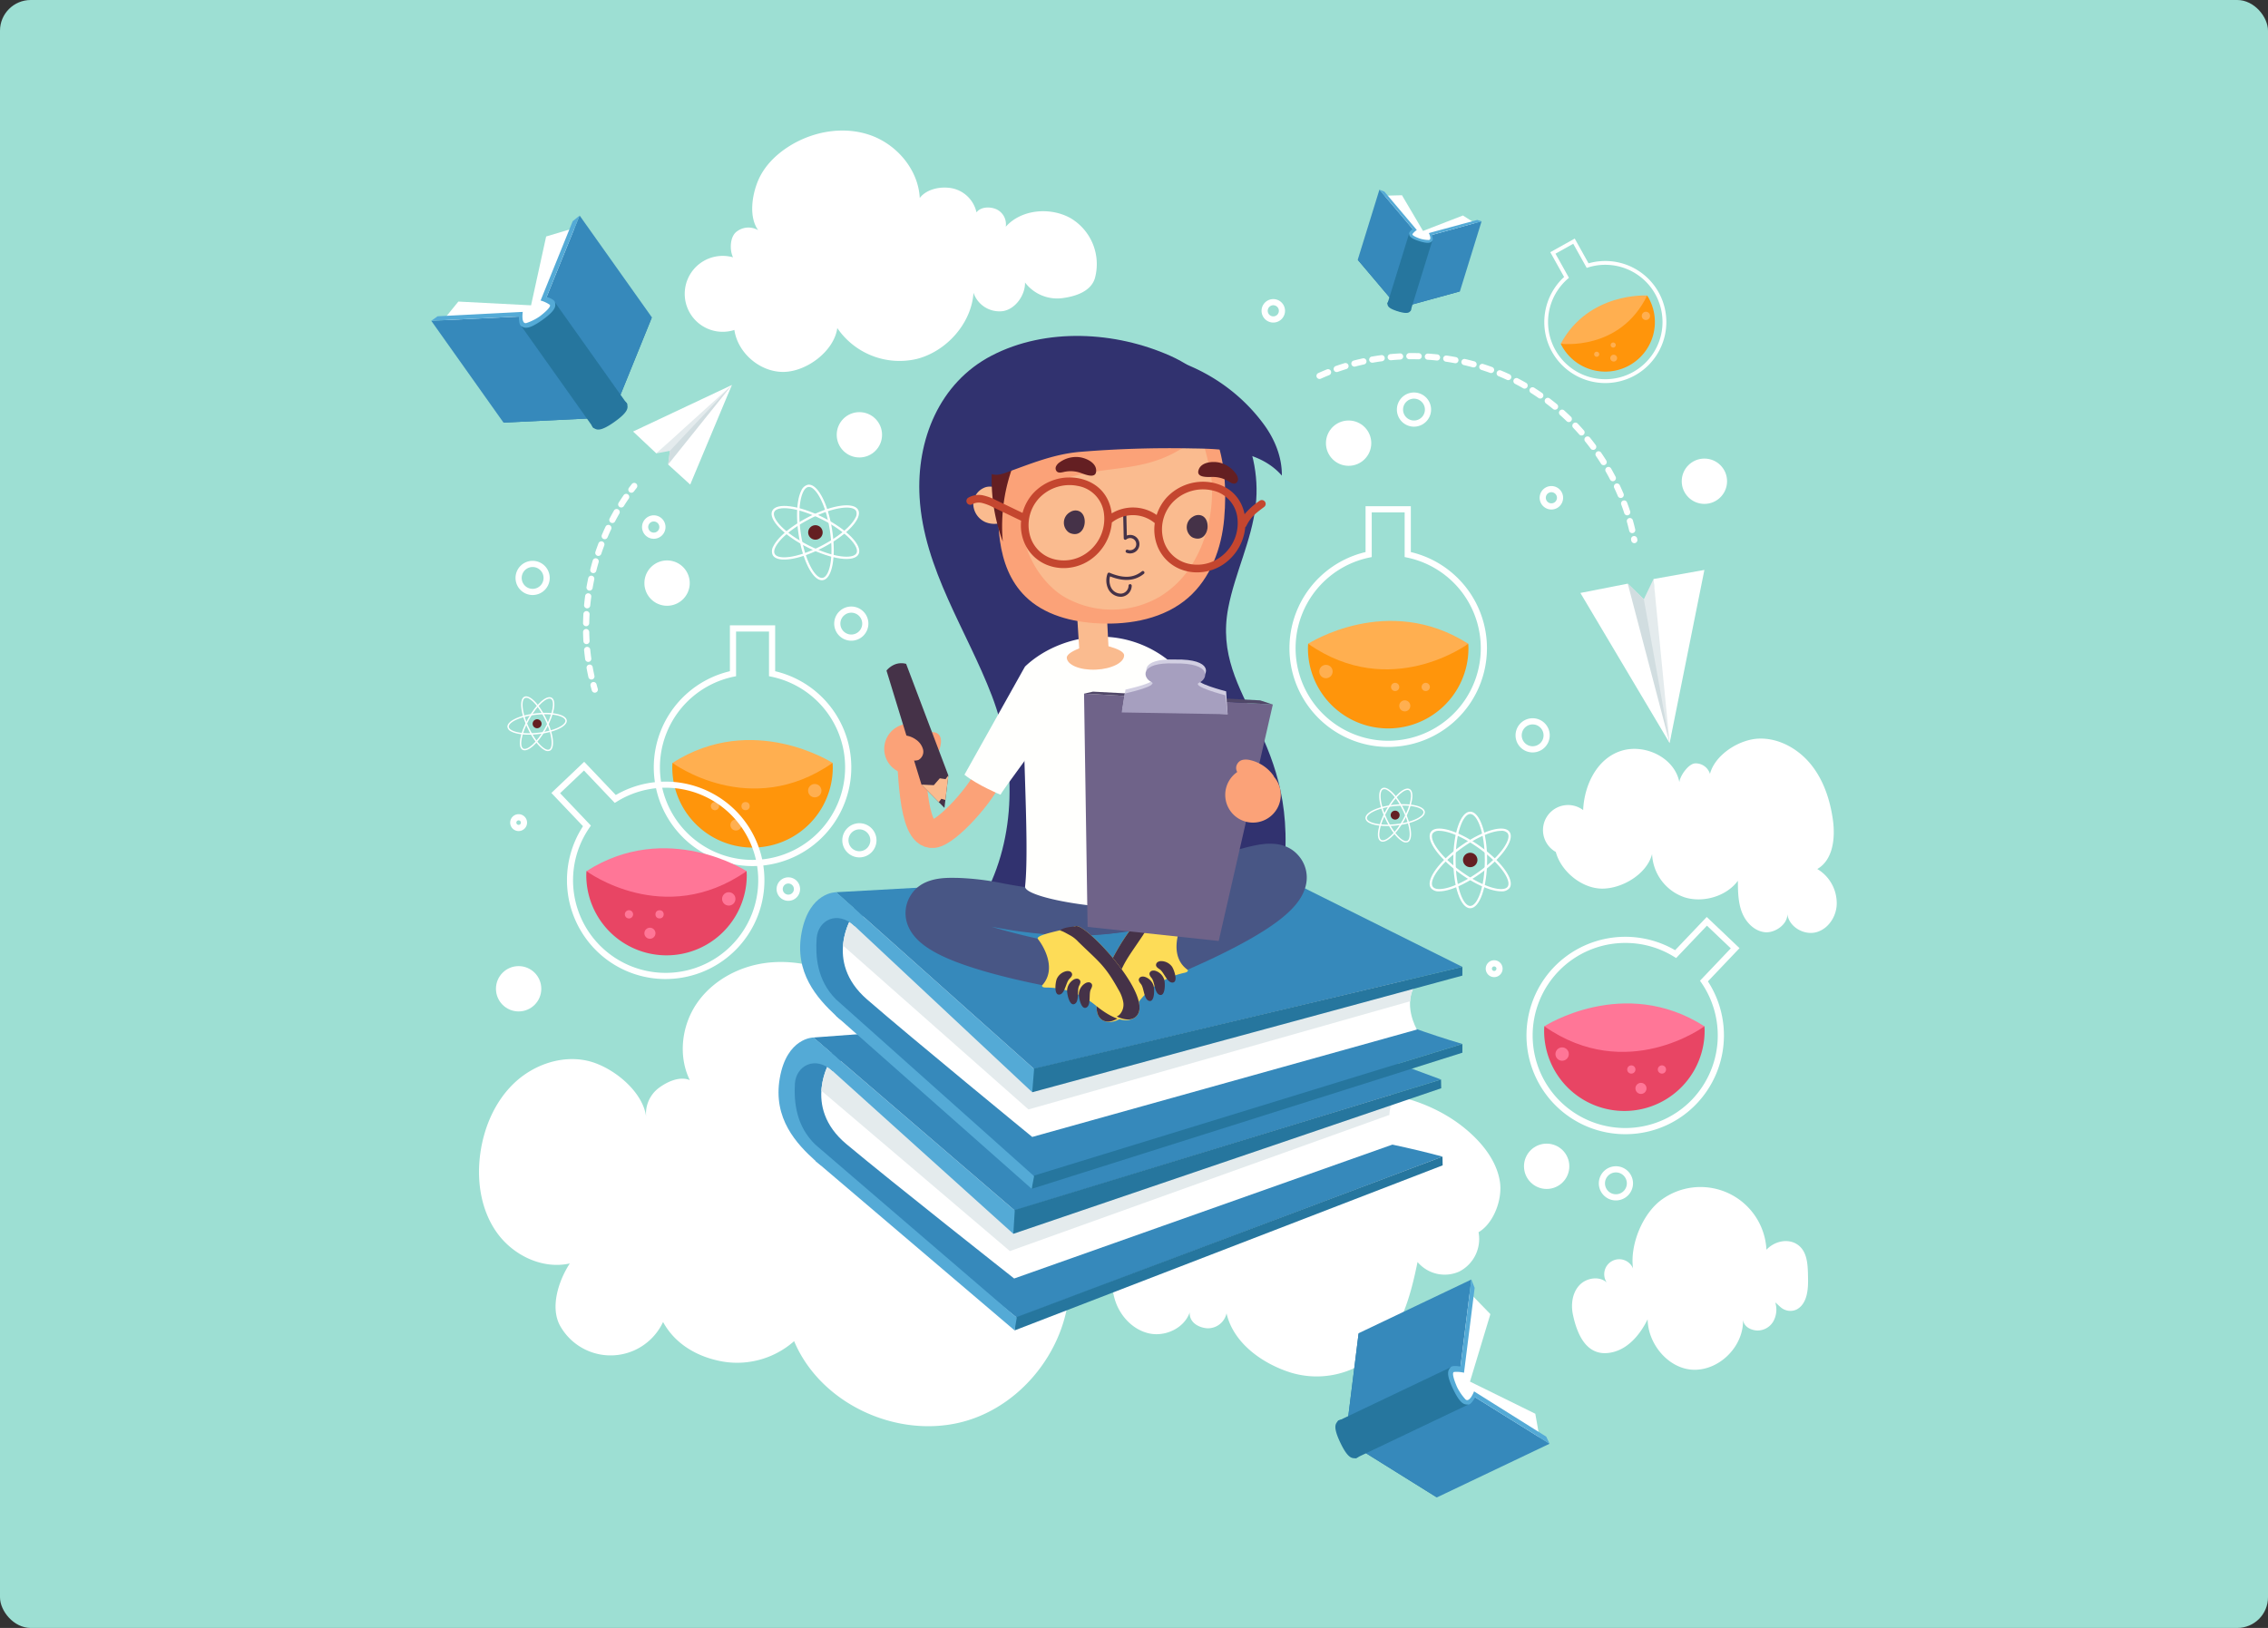 <svg xmlns="http://www.w3.org/2000/svg" width="812" height="583" viewBox="0 0 812 583">
  <rect x="0" y="0" width="812" height="583" fill="#333333" stroke="none"/>
  <g id="Grupo_55041" data-name="Grupo 55041" transform="translate(-596 -5154)">
    <rect id="Rectángulo_5074" data-name="Rectángulo 5074" width="812" height="583" rx="11" transform="translate(596 5154)" fill="#9ddfd3"/>
    <g id="Grupo_55040" data-name="Grupo 55040" transform="translate(716.4 5160.456)">
      <g id="Grupo_54913" data-name="Grupo 54913" transform="translate(51.1 40.291)">
        <g id="Grupo_54811" data-name="Grupo 54811" transform="translate(226.686 343.883)">
          <path id="Trazado_100191" data-name="Trazado 100191" d="M243.349,390.916c-1.944,5.581-2.561,11.789-.694,17.4s6.494,10.463,12.284,11.642,12.436-1.988,14.356-7.577c-.2,3.3,2.637,5.278,5.92,5.678a6.815,6.815,0,0,0,7.261-5.33c2.425,10.586,12.71,18,23.075,21.246a31.9,31.9,0,0,0,30.4-6.71c9.067-8.25,12.467-20.906,14.91-32.918a12.7,12.7,0,0,0,14.989,3.393,13.1,13.1,0,0,0,6.852-14.052c5.446-3.194,8.6-11.783,7.658-18.028s-4.7-11.752-9.211-16.173c-13.26-13-33.022-17.779-51.521-16.139s-36.006,9.02-52.5,17.563" transform="translate(-241.532 -333.034)" fill="#fff"/>
        </g>
        <g id="Grupo_54812" data-name="Grupo 54812" transform="translate(0 297.757)">
          <path id="Trazado_100192" data-name="Trazado 100192" d="M178.98,299.248c-8.674-4.277-18.55-6.427-28.127-5.084s-18.781,6.382-24.266,14.348-6.829,18.876-2.561,27.555c-3.62-1.5-8.122.551-11.243,2.92a11.517,11.517,0,0,0-4.385,10.337c-1.024-9.27-12.285-18.368-21.417-20.263s-18.921,1.569-25.711,7.964-10.751,15.41-12.156,24.63c-1.517,9.953-.051,20.671,5.745,28.9s16.375,13.387,26.2,11.17c-4.118,6.336-7.139,15.895-3.4,22.463a20.723,20.723,0,0,0,36.793-1.5c4.353,8.021,12.5,12.642,21.495,14.193a30.8,30.8,0,0,0,25.424-7.328c9.285,22.11,36.037,34.716,59.36,29.141s40.805-29.443,39.086-53.361" transform="translate(-48.557 -293.767)" fill="#fff"/>
        </g>
        <g id="Grupo_54822" data-name="Grupo 54822" transform="translate(107.235 313.389)">
          <g id="Grupo_54813" data-name="Grupo 54813" transform="translate(3.51 15.527)">
            <path id="Trazado_100193" data-name="Trazado 100193" d="M150.305,355.96c-8.127-10.529-8.68-20.027-6.106-25.7q11.36-25.056,161.67,12.89c23.7,6.453,47.467,9.23,71.164,15.682L224.62,416.516Z" transform="translate(-142.833 -320.292)" fill="#3689bb"/>
          </g>
          <g id="Grupo_54814" data-name="Grupo 54814" transform="translate(15.292 19.633)">
            <path id="Trazado_100194" data-name="Trazado 100194" d="M156.171,323.788s-10.414,16.466,5.705,29.958,60.054,48.127,60.054,48.127l136.988-48.508s-5.775-9.332-.317-16.9Z" transform="translate(-152.862 -323.788)" fill="#fff"/>
          </g>
          <g id="Grupo_54815" data-name="Grupo 54815" transform="translate(15.34 19.633)">
            <path id="Trazado_100195" data-name="Trazado 100195" d="M358.594,336.465l-202.43-12.677a25.128,25.128,0,0,0-3.261,10.821l67.487,57.444,135.876-48.76A12.383,12.383,0,0,1,358.594,336.465Z" transform="translate(-152.903 -323.788)" fill="#e4ebed"/>
          </g>
          <g id="Grupo_54816" data-name="Grupo 54816" transform="translate(84.522 54.063)">
            <path id="Trazado_100196" data-name="Trazado 100196" d="M364.986,353.1l.059,3.129L211.8,415.337l.1-4.54Z" transform="translate(-211.796 -353.098)" fill="#26769e"/>
          </g>
          <g id="Grupo_54817" data-name="Grupo 54817" transform="translate(13.207 49.8)">
            <path id="Trazado_100197" data-name="Trazado 100197" d="M222.4,415.971l.776-4.553-72.091-61.95.111,5.886Z" transform="translate(-151.087 -349.469)" fill="#54aad6"/>
          </g>
          <g id="Grupo_54818" data-name="Grupo 54818" transform="translate(12.484)">
            <path id="Trazado_100198" data-name="Trazado 100198" d="M150.472,318.493l153.34-11.419,71.367,26.456L222.563,380.443Z" transform="translate(-150.472 -307.074)" fill="#3689bb"/>
          </g>
          <g id="Grupo_54819" data-name="Grupo 54819" transform="translate(83.902 26.456)">
            <path id="Trazado_100199" data-name="Trazado 100199" d="M364.558,329.6l.059,3.13L211.426,384.855l-.157-8.334Z" transform="translate(-211.269 -329.596)" fill="#26769e"/>
          </g>
          <g id="Grupo_54820" data-name="Grupo 54820" transform="translate(12.484 11.419)">
            <path id="Trazado_100200" data-name="Trazado 100200" d="M222.047,387.091l.516-8.346L150.472,316.8l.111,5.886Z" transform="translate(-150.472 -316.795)" fill="#54aad6"/>
          </g>
          <g id="Grupo_54821" data-name="Grupo 54821" transform="translate(0 11.419)">
            <path id="Trazado_100201" data-name="Trazado 100201" d="M153.051,355.177c-7-6.744-7.7-15.446-7.349-21.8s7.115-10.361,13.622-4.5l1.5-4.789-8.5-7.3s-9.5.032-12.031,14.544,6.034,23.567,12.864,29.723S153.051,355.177,153.051,355.177Z" transform="translate(-139.844 -316.795)" fill="#54aad6"/>
          </g>
        </g>
        <g id="Grupo_54832" data-name="Grupo 54832" transform="translate(114.967 264.243)">
          <g id="Grupo_54823" data-name="Grupo 54823" transform="translate(3.486 13.055)">
            <path id="Trazado_100202" data-name="Trazado 100202" d="M156.515,311.568c-7.928-10.68-8.3-20.187-5.621-25.815q11.829-24.836,161.4,15.931c23.571,6.9,47.144,17.584,70.715,24.482L229.676,373.51Z" transform="translate(-149.395 -276.351)" fill="#3689bb"/>
          </g>
          <g id="Grupo_54824" data-name="Grupo 54824" transform="translate(15.275 16.859)">
            <path id="Trazado_100203" data-name="Trazado 100203" d="M162.973,279.589s-10.723,16.267,5.139,30.06S227.25,358.9,227.25,358.9L364.987,320.44s-5.6-9.437,0-16.9Z" transform="translate(-159.43 -279.589)" fill="#fff"/>
          </g>
          <g id="Grupo_54825" data-name="Grupo 54825" transform="translate(15.352 16.859)">
            <path id="Trazado_100204" data-name="Trazado 100204" d="M364.976,303.538,162.961,279.589a25.134,25.134,0,0,0-3.465,10.758l66.395,58.7L362.52,310.319A12.387,12.387,0,0,1,364.976,303.538Z" transform="translate(-159.496 -279.589)" fill="#e4ebed"/>
          </g>
          <g id="Grupo_54826" data-name="Grupo 54826" transform="translate(82.907 62.87)">
            <path id="Trazado_100205" data-name="Trazado 100205" d="M371.2,318.758v3.13L217,370.64l.189-4.538Z" transform="translate(-217.004 -318.758)" fill="#26769e"/>
          </g>
          <g id="Grupo_54827" data-name="Grupo 54827" transform="translate(12.856 46.919)">
            <path id="Trazado_100206" data-name="Trazado 100206" d="M227.421,373.012l.862-4.537-70.912-63.3v5.887Z" transform="translate(-157.371 -305.179)" fill="#54aad6"/>
          </g>
          <g id="Grupo_54828" data-name="Grupo 54828" transform="translate(12.856)">
            <path id="Trazado_100207" data-name="Trazado 100207" d="M157.371,273.769,310.9,265.237,381.615,300.5,228.283,337.064Z" transform="translate(-157.371 -265.237)" fill="#3689bb"/>
          </g>
          <g id="Grupo_54829" data-name="Grupo 54829" transform="translate(83.095 35.258)">
            <path id="Trazado_100208" data-name="Trazado 100208" d="M371.169,295.252v3.13l-154,41.774v-8.335Z" transform="translate(-217.164 -295.252)" fill="#26769e"/>
          </g>
          <g id="Grupo_54830" data-name="Grupo 54830" transform="translate(12.856 8.531)">
            <path id="Trazado_100209" data-name="Trazado 100209" d="M227.61,344.13l.673-8.335-70.912-63.3v5.887Z" transform="translate(-157.371 -272.5)" fill="#54aad6"/>
          </g>
          <g id="Grupo_54831" data-name="Grupo 54831" transform="translate(0 8.531)">
            <path id="Trazado_100210" data-name="Trazado 100210" d="M159.283,310.888c-6.874-6.874-7.4-15.587-6.938-21.929s7.309-10.225,13.7-4.238l1.591-4.761-8.357-7.459s-9.5-.147-12.3,14.315,5.589,23.676,12.3,29.959S159.283,310.888,159.283,310.888Z" transform="translate(-146.427 -272.5)" fill="#54aad6"/>
          </g>
        </g>
        <g id="Grupo_54854" data-name="Grupo 54854" transform="translate(37.246 79.692)">
          <g id="Grupo_54838" data-name="Grupo 54838" transform="translate(357.072 77.659)">
            <g id="Grupo_54837" data-name="Grupo 54837">
              <g id="Grupo_54833" data-name="Grupo 54833" transform="translate(16.956 3.266)">
                <path id="Trazado_100211" data-name="Trazado 100211" d="M407.893,177.021l-3.464,7.233-5.761-5.579,12.052,51,2.942,6.085,1.02-7.588Z" transform="translate(-398.668 -177.021)" fill="#e4ebed"/>
              </g>
              <g id="Grupo_54834" data-name="Grupo 54834" transform="translate(16.956 4.919)">
                <path id="Trazado_100212" data-name="Trazado 100212" d="M410.72,229.429l2.942,6.085-9.233-51.505-5.761-5.579Z" transform="translate(-398.668 -178.429)" fill="#d1dde0"/>
              </g>
              <g id="Grupo_54835" data-name="Grupo 54835" transform="translate(26.181)">
                <path id="Trazado_100213" data-name="Trazado 100213" d="M412.29,236.245l-5.769-58.738,18.217-3.266Z" transform="translate(-406.521 -174.241)" fill="#fff"/>
              </g>
              <g id="Grupo_54836" data-name="Grupo 54836" transform="translate(0 4.919)">
                <path id="Trazado_100214" data-name="Trazado 100214" d="M416.184,235.514,401.19,178.429l-16.957,3.329Z" transform="translate(-384.234 -178.429)" fill="#fff"/>
              </g>
            </g>
          </g>
          <g id="Grupo_54844" data-name="Grupo 54844" transform="translate(17.915 11.444)">
            <g id="Grupo_54843" data-name="Grupo 54843">
              <g id="Grupo_54839" data-name="Grupo 54839" transform="translate(8.329)">
                <path id="Trazado_100215" data-name="Trazado 100215" d="M102.6,142.366l4.866-.944-.648,4.914L127.7,121.575l1.937-3.7-4.142,2.288Z" transform="translate(-102.605 -117.874)" fill="#e4ebed"/>
              </g>
              <g id="Grupo_54840" data-name="Grupo 54840" transform="translate(12.546)">
                <path id="Trazado_100216" data-name="Trazado 100216" d="M127.073,121.575l1.937-3.7-22.167,23.548-.648,4.914Z" transform="translate(-106.195 -117.874)" fill="#d1dde0"/>
              </g>
              <g id="Grupo_54841" data-name="Grupo 54841">
                <path id="Trazado_100217" data-name="Trazado 100217" d="M130.876,117.874l-27.033,24.492-8.329-7.84Z" transform="translate(-95.515 -117.874)" fill="#fff"/>
              </g>
              <g id="Grupo_54842" data-name="Grupo 54842" transform="translate(12.546)">
                <path id="Trazado_100218" data-name="Trazado 100218" d="M129.01,117.874,106.2,146.336l7.9,7.191Z" transform="translate(-106.195 -117.874)" fill="#fff"/>
              </g>
            </g>
          </g>
          <g id="Grupo_54851" data-name="Grupo 54851" transform="translate(0 46.491)">
            <g id="Grupo_54846" data-name="Grupo 54846" transform="translate(2.652 71.323)">
              <g id="Grupo_54845" data-name="Grupo 54845">
                <path id="Trazado_100219" data-name="Trazado 100219" d="M84.072,212.235a1.106,1.106,0,0,1-1.061-.8c-.156-.54-.307-1.08-.452-1.622a1.106,1.106,0,1,1,2.137-.57q.21.791.438,1.575a1.105,1.105,0,0,1-.753,1.37A1.129,1.129,0,0,1,84.072,212.235Z" transform="translate(-82.521 -208.425)" fill="#fff"/>
              </g>
            </g>
            <g id="Grupo_54848" data-name="Grupo 54848" transform="translate(0 3.927)">
              <g id="Grupo_54847" data-name="Grupo 54847">
                <path id="Trazado_100220" data-name="Trazado 100220" d="M83.258,217.543a1.105,1.105,0,0,1-1.078-.865q-.354-1.586-.641-3.186a1.105,1.105,0,0,1,2.176-.392q.28,1.556.624,3.1a1.106,1.106,0,0,1-.839,1.319A1.128,1.128,0,0,1,83.258,217.543Zm-1.138-6.306a1.107,1.107,0,0,1-1.094-.954q-.222-1.609-.382-3.226a1.1,1.1,0,1,1,2.2-.217q.155,1.573.372,3.14a1.106,1.106,0,0,1-1.1,1.257Zm-.627-6.379a1.105,1.105,0,0,1-1.1-1.041q-.1-1.621-.127-3.246a1.107,1.107,0,0,1,1.084-1.127,1.132,1.132,0,0,1,1.127,1.084q.03,1.581.122,3.159a1.1,1.1,0,0,1-1.038,1.168Zm-.123-6.407h-.021a1.106,1.106,0,0,1-1.084-1.127q.032-1.623.126-3.246a1.105,1.105,0,0,1,2.207.128q-.092,1.579-.122,3.16A1.105,1.105,0,0,1,81.369,198.452Zm.371-6.4c-.034,0-.07,0-.107,0a1.107,1.107,0,0,1-.994-1.208q.155-1.614.374-3.225a1.105,1.105,0,1,1,2.191.295q-.213,1.568-.364,3.142A1.105,1.105,0,0,1,81.741,192.054ZM82.6,185.7a1.061,1.061,0,0,1-.19-.016,1.106,1.106,0,0,1-.9-1.278q.278-1.6.618-3.188a1.105,1.105,0,0,1,2.161.462q-.331,1.547-.6,3.106A1.1,1.1,0,0,1,82.6,185.7Zm1.337-6.267a1.138,1.138,0,0,1-.271-.034,1.1,1.1,0,0,1-.8-1.343q.4-1.574.856-3.132a1.105,1.105,0,1,1,2.12.624q-.446,1.517-.835,3.051A1.1,1.1,0,0,1,83.935,179.435Zm1.81-6.147a1.082,1.082,0,0,1-.352-.059,1.1,1.1,0,0,1-.7-1.4q.518-1.54,1.095-3.059a1.1,1.1,0,0,1,2.065.786q-.56,1.478-1.065,2.978A1.1,1.1,0,0,1,85.745,173.288Zm2.275-5.991A1.108,1.108,0,0,1,87,165.759q.634-1.5,1.329-2.965a1.1,1.1,0,1,1,2,.943q-.673,1.431-1.292,2.885A1.106,1.106,0,0,1,88.021,167.3Zm2.735-5.8a1.09,1.09,0,0,1-.51-.126,1.106,1.106,0,0,1-.469-1.491q.751-1.441,1.559-2.851a1.105,1.105,0,0,1,1.917,1.1q-.786,1.371-1.517,2.772A1.107,1.107,0,0,1,90.755,161.5Zm3.187-5.561a1.1,1.1,0,0,1-.935-1.693q.865-1.376,1.786-2.717a1.1,1.1,0,1,1,1.821,1.252q-.9,1.3-1.735,2.641A1.1,1.1,0,0,1,93.942,155.94Z" transform="translate(-80.264 -151.051)" fill="#fff"/>
              </g>
            </g>
            <g id="Grupo_54850" data-name="Grupo 54850" transform="translate(16.207)">
              <g id="Grupo_54849" data-name="Grupo 54849">
                <path id="Trazado_100221" data-name="Trazado 100221" d="M95.164,151.237a1.106,1.106,0,0,1-.883-1.769c.337-.448.679-.894,1.026-1.334a1.1,1.1,0,1,1,1.739,1.364q-.506.643-1,1.3A1.1,1.1,0,0,1,95.164,151.237Z" transform="translate(-94.06 -147.709)" fill="#fff"/>
              </g>
            </g>
          </g>
          <g id="Grupo_54853" data-name="Grupo 54853" transform="translate(262.581)">
            <g id="Grupo_54852" data-name="Grupo 54852">
              <path id="Trazado_100222" data-name="Trazado 100222" d="M417.591,176.208a1.106,1.106,0,0,1-1.085-.9l-.065-.347a1.105,1.105,0,0,1,2.173-.405l.065.348a1.106,1.106,0,0,1-.885,1.289A1.09,1.09,0,0,1,417.591,176.208Zm-.755-3.589a1.106,1.106,0,0,1-1.075-.853q-.373-1.591-.815-3.163a1.1,1.1,0,1,1,2.127-.6q.455,1.619.84,3.256a1.106,1.106,0,0,1-1.077,1.358Zm-1.79-6.381a1.107,1.107,0,0,1-1.051-.764q-.5-1.552-1.078-3.082a1.105,1.105,0,0,1,2.07-.775q.588,1.575,1.111,3.174a1.1,1.1,0,0,1-.71,1.392A1.078,1.078,0,0,1,415.046,166.238Zm-2.321-6.209a1.105,1.105,0,0,1-1.018-.677q-.633-1.507-1.331-2.985a1.106,1.106,0,0,1,2-.942q.715,1.522,1.367,3.071a1.1,1.1,0,0,1-1.018,1.533Zm-2.822-6a1.107,1.107,0,0,1-.982-.6q-.752-1.452-1.567-2.87a1.105,1.105,0,1,1,1.918-1.1q.835,1.457,1.611,2.948a1.106,1.106,0,0,1-.472,1.491A1.094,1.094,0,0,1,409.9,154.032Zm-3.294-5.752a1.1,1.1,0,0,1-.936-.517q-.872-1.387-1.794-2.737a1.1,1.1,0,0,1,1.823-1.248q.95,1.385,1.842,2.809a1.1,1.1,0,0,1-.935,1.693Zm-3.743-5.472a1.1,1.1,0,0,1-.888-.445q-.976-1.311-2-2.584a1.105,1.105,0,0,1,1.72-1.389q1.054,1.306,2.058,2.655a1.1,1.1,0,0,1-.886,1.763Zm-4.167-5.156a1.1,1.1,0,0,1-.832-.377q-1.077-1.23-2.2-2.416a1.106,1.106,0,0,1,1.6-1.522q1.156,1.219,2.262,2.483a1.105,1.105,0,0,1-.832,1.833Zm-4.562-4.808a1.107,1.107,0,0,1-.771-.312q-1.172-1.14-2.391-2.232a1.106,1.106,0,0,1,1.477-1.646q1.249,1.122,2.455,2.293a1.105,1.105,0,0,1-.771,1.9ZM389.2,128.42a1.105,1.105,0,0,1-.7-.253q-1.262-1.043-2.564-2.029a1.106,1.106,0,0,1,1.337-1.762q1.337,1.015,2.635,2.086a1.1,1.1,0,0,1-.7,1.957Zm-5.283-4a1.1,1.1,0,0,1-.628-.2q-1.343-.934-2.723-1.808a1.1,1.1,0,0,1,1.183-1.867q1.418.9,2.8,1.86a1.1,1.1,0,0,1-.632,2.012Zm-5.6-3.548a1.1,1.1,0,0,1-.549-.147q-1.343-.77-2.715-1.488l-.155-.081a1.1,1.1,0,1,1,1.021-1.959l.156.081q1.413.738,2.793,1.531a1.105,1.105,0,0,1-.552,2.064Zm-5.884-3.053a1.109,1.109,0,0,1-.465-.1q-1.482-.691-2.992-1.314a1.105,1.105,0,1,1,.847-2.042q1.552.641,3.078,1.352a1.1,1.1,0,0,1-.468,2.106Zm-67.534-.409a1.105,1.105,0,0,1-.457-2.112q1.533-.694,3.092-1.322a1.105,1.105,0,0,1,.823,2.051q-1.514.608-3,1.283A1.087,1.087,0,0,1,304.9,117.406Zm61.412-2.127a1.122,1.122,0,0,1-.378-.067q-1.537-.56-3.094-1.058a1.1,1.1,0,1,1,.671-2.105q1.6.509,3.181,1.087a1.106,1.106,0,0,1-.379,2.144Zm-55.263-.347a1.105,1.105,0,0,1-.369-2.147q1.588-.56,3.193-1.053a1.105,1.105,0,0,1,.647,2.113q-1.561.479-3.1,1.023A1.1,1.1,0,0,1,311.05,114.932ZM360,113.266a1.09,1.09,0,0,1-.292-.04q-1.579-.432-3.172-.8a1.105,1.105,0,0,1,.5-2.154q1.637.377,3.257.822a1.1,1.1,0,0,1-.29,2.171Zm-42.614-.275a1.105,1.105,0,0,1-.278-2.174q1.626-.426,3.268-.782a1.1,1.1,0,1,1,.47,2.159q-1.6.347-3.179.761A1.1,1.1,0,0,1,317.386,112.991Zm36.155-1.215a1.026,1.026,0,0,1-.206-.02q-1.609-.3-3.226-.54a1.106,1.106,0,0,1-.933-1.255,1.093,1.093,0,0,1,1.253-.932q1.663.243,3.314.554a1.106,1.106,0,0,1-.2,2.192Zm-29.677-.2a1.1,1.1,0,0,1-.19-2.193q1.655-.291,3.32-.513a1.105,1.105,0,1,1,.292,2.191q-1.621.215-3.23.5A1.181,1.181,0,0,1,323.863,111.58Zm23.118-.769c-.039,0-.079,0-.119-.006q-1.625-.173-3.257-.282a1.1,1.1,0,1,1,.147-2.2q1.676.111,3.347.289a1.105,1.105,0,0,1-.117,2.2Zm-16.548-.11a1.1,1.1,0,0,1-.1-2.2q1.67-.157,3.35-.246a1.105,1.105,0,1,1,.116,2.207q-1.633.088-3.261.238A1.03,1.03,0,0,1,330.434,110.7Zm9.936-.329h-.032q-1.632-.042-3.269-.022h-.014a1.1,1.1,0,0,1-.015-2.21c1.122-.015,2.239-.008,3.36.023a1.1,1.1,0,0,1-.029,2.208Z" transform="translate(-303.795 -108.131)" fill="#fff"/>
            </g>
          </g>
        </g>
        <g id="Grupo_54891" data-name="Grupo 54891" transform="translate(10.163 126.817)">
          <g id="Grupo_54863" data-name="Grupo 54863" transform="translate(330.187 117.108)">
            <g id="Grupo_54856" data-name="Grupo 54856" transform="translate(8.469)">
              <g id="Grupo_54855" data-name="Grupo 54855">
                <path id="Trazado_100223" data-name="Trazado 100223" d="M351.555,282.533c-3.395,0-6.054-7.6-6.054-17.3s2.659-17.3,6.054-17.3,6.054,7.6,6.054,17.3S354.95,282.533,351.555,282.533Zm0-33.765c-2.524,0-5.227,6.618-5.227,16.469s2.7,16.469,5.227,16.469,5.227-6.618,5.227-16.469S354.08,248.768,351.555,248.768Z" transform="translate(-345.501 -247.941)" fill="#fff"/>
              </g>
            </g>
            <g id="Grupo_54858" data-name="Grupo 54858" transform="translate(0.001 6.059)">
              <g id="Grupo_54857" data-name="Grupo 54857">
                <path id="Trazado_100224" data-name="Trazado 100224" d="M341.76,275.573a3.5,3.5,0,0,1-3.013-1.176c-1.975-2.762,2.658-9.344,10.546-14.986s15.616-7.9,17.59-5.137-2.658,9.345-10.546,14.986C350.726,273.273,345.2,275.573,341.76,275.573Zm22.108-21.663c-3.007,0-8.27,2.01-14.093,6.174-8.014,5.73-11.824,11.777-10.356,13.832s8.423.4,16.438-5.328h0c8.013-5.731,11.823-11.779,10.355-13.832A2.761,2.761,0,0,0,363.867,253.911Z" transform="translate(-338.292 -253.099)" fill="#fff"/>
              </g>
            </g>
            <g id="Grupo_54860" data-name="Grupo 54860" transform="translate(0 6.059)">
              <g id="Grupo_54859" data-name="Grupo 54859">
                <path id="Trazado_100225" data-name="Trazado 100225" d="M363.87,275.573c-3.436,0-8.965-2.3-14.577-6.313h0c-7.888-5.641-12.521-12.224-10.548-14.986s9.7-.5,17.591,5.137,12.521,12.224,10.548,14.986A3.51,3.51,0,0,1,363.87,275.573Zm-22.108-21.663a2.761,2.761,0,0,0-2.344.846c-1.468,2.053,2.342,8.1,10.356,13.832h0c8.011,5.73,14.966,7.381,16.436,5.328s-2.342-8.1-10.355-13.832C350.033,255.921,344.769,253.911,341.762,253.911Z" transform="translate(-338.292 -253.099)" fill="#fff"/>
              </g>
            </g>
            <g id="Grupo_54862" data-name="Grupo 54862" transform="translate(11.934 14.707)">
              <g id="Grupo_54861" data-name="Grupo 54861">
                <circle id="Elipse_1224" data-name="Elipse 1224" cx="2.589" cy="2.589" r="2.589" fill="#641f22"/>
              </g>
            </g>
          </g>
          <g id="Grupo_54872" data-name="Grupo 54872" transform="translate(94.573)">
            <g id="Grupo_54865" data-name="Grupo 54865" transform="translate(0 7.614)">
              <g id="Grupo_54864" data-name="Grupo 54864">
                <path id="Trazado_100226" data-name="Trazado 100226" d="M137.967,156.469c1.524-3.034,9.507-2,18.173,2.352s14.262,10.14,12.738,13.174-9.507,2-18.173-2.353S136.444,159.5,137.967,156.469Zm30.172,15.155c1.134-2.255-3.566-7.643-12.371-12.064s-15.93-4.976-17.062-2.719,3.566,7.641,12.37,12.063S167.007,173.88,168.139,171.623Z" transform="translate(-137.717 -154.73)" fill="#fff"/>
              </g>
            </g>
            <g id="Grupo_54867" data-name="Grupo 54867" transform="translate(9.134)">
              <g id="Grupo_54866" data-name="Grupo 54866">
                <path id="Trazado_100227" data-name="Trazado 100227" d="M146.984,150.441a3.5,3.5,0,0,1,2.4-2.165c3.354-.525,7.156,6.569,8.657,16.151s.048,17.5-3.306,18.023-7.156-6.569-8.656-16.15C145.016,159.485,145.441,153.51,146.984,150.441Zm9.436,29.478c1.35-2.687,1.916-8.292.808-15.364-1.524-9.734-5.218-15.853-7.712-15.463s-4.14,7.347-2.616,17.08h0c1.524,9.732,5.218,15.852,7.712,15.461C155.295,181.527,155.913,180.93,156.42,179.919Z" transform="translate(-145.493 -148.249)" fill="#fff"/>
              </g>
            </g>
            <g id="Grupo_54869" data-name="Grupo 54869" transform="translate(0.128 7.401)">
              <g id="Grupo_54868" data-name="Grupo 54868">
                <path id="Trazado_100228" data-name="Trazado 100228" d="M138.4,169.1c1.542-3.071,6.08-6.979,12.185-10.192h0c8.581-4.518,16.543-5.7,18.126-2.7s-3.9,8.9-12.487,13.414-16.543,5.7-18.126,2.7A3.511,3.511,0,0,1,138.4,169.1Zm29.282-10.032a2.764,2.764,0,0,0,.3-2.474c-1.177-2.234-8.292-1.544-17.01,3.045h0c-8.716,4.588-13.313,10.061-12.139,12.3s8.292,1.542,17.01-3.046C162.173,165.555,166.331,161.752,167.681,159.066Z" transform="translate(-137.827 -154.549)" fill="#fff"/>
              </g>
            </g>
            <g id="Grupo_54871" data-name="Grupo 54871" transform="translate(13.115 14.525)">
              <g id="Grupo_54870" data-name="Grupo 54870">
                <path id="Trazado_100229" data-name="Trazado 100229" d="M152.634,160.889a2.589,2.589,0,1,1-3.476,1.152A2.59,2.59,0,0,1,152.634,160.889Z" transform="translate(-148.882 -160.613)" fill="#641f22"/>
              </g>
            </g>
          </g>
          <g id="Grupo_54881" data-name="Grupo 54881" transform="translate(307.203 108.541)">
            <g id="Grupo_54874" data-name="Grupo 54874" transform="translate(4.459 0.286)">
              <g id="Grupo_54873" data-name="Grupo 54873">
                <path id="Trazado_100230" data-name="Trazado 100230" d="M323.485,259.746c-1.833-1.023-.98-5.924,1.942-11.157s6.645-8.534,8.478-7.511.979,5.924-1.943,11.157S325.317,260.768,323.485,259.746Zm10.171-18.222c-1.363-.761-4.815,2-7.782,7.312s-3.5,9.7-2.139,10.463,4.814-2,7.781-7.314S335.017,242.284,333.656,241.524Z" transform="translate(-322.521 -240.892)" fill="#fff"/>
              </g>
            </g>
            <g id="Grupo_54876" data-name="Grupo 54876" transform="translate(0 5.893)">
              <g id="Grupo_54875" data-name="Grupo 54875">
                <path id="Trazado_100231" data-name="Trazado 100231" d="M320.007,252.313a2.164,2.164,0,0,1-1.272-1.542c-.234-2.085,4.249-4.242,10.206-4.911s10.807.442,11.041,2.527-4.25,4.242-10.206,4.91C325.538,253.772,321.861,253.348,320.007,252.313Zm18.456-5.032c-1.622-.906-5.068-1.406-9.465-.913-6.051.679-9.93,2.795-9.756,4.345s4.425,2.755,10.476,2.076h0c6.051-.679,9.929-2.8,9.755-4.346C339.425,248.019,339.073,247.621,338.462,247.28Z" transform="translate(-318.726 -245.665)" fill="#fff"/>
              </g>
            </g>
            <g id="Grupo_54878" data-name="Grupo 54878" transform="translate(4.928)">
              <g id="Grupo_54877" data-name="Grupo 54877">
                <path id="Trazado_100232" data-name="Trazado 100232" d="M331.206,259.848c-1.855-1.035-4.145-3.941-5.965-7.8h0c-2.559-5.42-3.075-10.368-1.178-11.264s5.387,2.65,7.946,8.071,3.075,10.368,1.178,11.264A2.165,2.165,0,0,1,331.206,259.848ZM325.8,241.5a1.711,1.711,0,0,0-1.52-.25c-1.411.666-1.176,5.078,1.423,10.585h0c2.6,5.506,5.855,8.491,7.267,7.826s1.176-5.077-1.423-10.584C329.658,245.074,327.422,242.4,325.8,241.5Z" transform="translate(-322.921 -240.648)" fill="#fff"/>
              </g>
            </g>
            <g id="Grupo_54880" data-name="Grupo 54880" transform="translate(9.031 8.205)">
              <g id="Grupo_54879" data-name="Grupo 54879">
                <path id="Trazado_100233" data-name="Trazado 100233" d="M326.617,248.454a1.6,1.6,0,1,1,.617,2.177A1.6,1.6,0,0,1,326.617,248.454Z" transform="translate(-326.414 -247.633)" fill="#641f22"/>
              </g>
            </g>
          </g>
          <g id="Grupo_54890" data-name="Grupo 54890" transform="translate(0 75.817)">
            <g id="Grupo_54883" data-name="Grupo 54883" transform="translate(4.459 0.286)">
              <g id="Grupo_54882" data-name="Grupo 54882">
                <path id="Trazado_100234" data-name="Trazado 100234" d="M61.968,231.888c-1.833-1.023-.98-5.924,1.942-11.157s6.645-8.534,8.478-7.511.979,5.924-1.943,11.157S63.8,232.91,61.968,231.888Zm10.171-18.222c-1.363-.761-4.815,2-7.782,7.312s-3.5,9.7-2.139,10.463,4.814-2,7.781-7.314S73.5,214.426,72.139,213.666Z" transform="translate(-61.004 -213.034)" fill="#fff"/>
              </g>
            </g>
            <g id="Grupo_54885" data-name="Grupo 54885" transform="translate(0 5.893)">
              <g id="Grupo_54884" data-name="Grupo 54884">
                <path id="Trazado_100235" data-name="Trazado 100235" d="M58.489,224.455a2.167,2.167,0,0,1-1.272-1.542c-.234-2.085,4.249-4.242,10.206-4.911s10.807.442,11.041,2.527-4.25,4.242-10.206,4.91C64.021,225.914,60.344,225.49,58.489,224.455Zm18.456-5.032c-1.622-.906-5.068-1.406-9.465-.913-6.051.679-9.929,2.795-9.755,4.345s4.424,2.755,10.475,2.076h0c6.051-.679,9.929-2.8,9.755-4.345C77.908,220.161,77.556,219.763,76.945,219.422Z" transform="translate(-57.209 -217.807)" fill="#fff"/>
              </g>
            </g>
            <g id="Grupo_54887" data-name="Grupo 54887" transform="translate(4.928)">
              <g id="Grupo_54886" data-name="Grupo 54886">
                <path id="Trazado_100236" data-name="Trazado 100236" d="M69.689,231.99c-1.855-1.035-4.145-3.941-5.965-7.8h0c-2.558-5.42-3.075-10.368-1.178-11.264s5.387,2.65,7.946,8.071,3.075,10.368,1.178,11.264A2.166,2.166,0,0,1,69.689,231.99Zm-5.406-18.35a1.711,1.711,0,0,0-1.52-.25c-1.411.666-1.176,5.078,1.423,10.585h0c2.6,5.506,5.855,8.491,7.267,7.826s1.176-5.077-1.423-10.584C68.141,217.216,65.905,214.546,64.283,213.64Z" transform="translate(-61.404 -212.79)" fill="#fff"/>
              </g>
            </g>
            <g id="Grupo_54889" data-name="Grupo 54889" transform="translate(9.032 8.205)">
              <g id="Grupo_54888" data-name="Grupo 54888">
                <path id="Trazado_100237" data-name="Trazado 100237" d="M65.1,220.6a1.6,1.6,0,1,1,.618,2.178A1.6,1.6,0,0,1,65.1,220.6Z" transform="translate(-64.897 -219.775)" fill="#641f22"/>
              </g>
            </g>
          </g>
        </g>
        <g id="Grupo_54892" data-name="Grupo 54892" transform="translate(381.057 217.747)">
          <path id="Trazado_100238" data-name="Trazado 100238" d="M377.409,266.272a8.979,8.979,0,1,1,9.786-15.009c.4-8.963,4.9-18.318,13.413-21.143s19.323,2.313,21.024,11.122c.3-2.347,3.253-6.529,5.61-6.7a5.337,5.337,0,0,1,5.359,3.768c1.795-6.914,10.575-12.485,17.717-12.647s13.992,3.75,18.472,9.313,6.8,12.607,7.808,19.68c.924,6.517.126,14.418-5.572,17.716a14.209,14.209,0,0,1,6.927,11.4c.394,4.777-2.541,9.859-7.146,11.19s-10.206-2.025-10.544-6.806c.491,3.775-4.289,7.271-8.071,6.839s-6.8-3.609-8.166-7.16-1.411-7.456-1.433-11.263c-4.069,5.583-12.442,8.011-19.036,5.95a17.118,17.118,0,0,1-11.683-15.506c-1.8,7.049-10.5,12.344-17.772,12.38S379.275,273.3,377.409,266.272Z" transform="translate(-372.945 -225.656)" fill="#fff"/>
        </g>
        <g id="Grupo_54893" data-name="Grupo 54893" transform="translate(73.738)">
          <path id="Trazado_100239" data-name="Trazado 100239" d="M165.863,111.03A26.98,26.98,0,0,0,194.5,122.042c10.565-2.776,19.409-12.754,20.13-23.652a9.8,9.8,0,0,0,10.551,6.568c4.461-.714,7.981-5.729,7.9-10.246a14.439,14.439,0,0,0,13.065,5.636c4.935-.593,10.505-2.4,11.94-7.156a19.114,19.114,0,0,0-8.706-21.525c-7.3-4.08-17.649-3.176-23.2,3.077a5.918,5.918,0,0,0-3.333-6.248c-2.326-1.03-5.593-.919-7.15,1.092a11.27,11.27,0,0,0-8.334-8.533c-4.1-.937-9.427.038-11.972,3.381-.532-10.077-8.116-19.092-17.627-22.46S157.309,40.5,148.75,45.841c-4.861,3.035-9.144,7.265-11.317,12.568S134.2,71.3,137.521,75.97a6.879,6.879,0,0,0-7.983.759c-2.12,1.928-2.252,6.389-1,8.966a13.594,13.594,0,1,0,.48,26.015c1.217,8.258,9.144,15.057,17.491,15.026S164.711,119.3,165.863,111.03Z" transform="translate(-111.33 -40.291)" fill="#fff"/>
        </g>
        <g id="Grupo_54894" data-name="Grupo 54894" transform="translate(59.213 153.959)">
          <path id="Trazado_100240" data-name="Trazado 100240" d="M115.194,179.469a8.115,8.115,0,1,1-8.115-8.115A8.114,8.114,0,0,1,115.194,179.469Z" transform="translate(-98.964 -171.354)" fill="#fff"/>
        </g>
        <g id="Grupo_54895" data-name="Grupo 54895" transform="translate(303.22 103.84)">
          <circle id="Elipse_1225" data-name="Elipse 1225" cx="8.115" cy="8.115" r="8.115" fill="#fff"/>
        </g>
        <g id="Grupo_54896" data-name="Grupo 54896" transform="translate(6.065 299.234)">
          <circle id="Elipse_1226" data-name="Elipse 1226" cx="8.115" cy="8.115" r="8.115" fill="#fff"/>
        </g>
        <g id="Grupo_54897" data-name="Grupo 54897" transform="translate(430.601 117.477)">
          <circle id="Elipse_1227" data-name="Elipse 1227" cx="8.115" cy="8.115" r="8.115" fill="#fff"/>
        </g>
        <g id="Grupo_54898" data-name="Grupo 54898" transform="translate(374.126 362.809)">
          <circle id="Elipse_1228" data-name="Elipse 1228" cx="8.115" cy="8.115" r="8.115" fill="#fff"/>
        </g>
        <g id="Grupo_54899" data-name="Grupo 54899" transform="translate(128.066 100.848)">
          <circle id="Elipse_1229" data-name="Elipse 1229" cx="8.115" cy="8.115" r="8.115" fill="#fff"/>
        </g>
        <g id="Grupo_54900" data-name="Grupo 54900" transform="translate(13.074 154.1)">
          <path id="Trazado_100241" data-name="Trazado 100241" d="M65.807,183.714a6.12,6.12,0,1,1,6.12-6.12A6.127,6.127,0,0,1,65.807,183.714Zm0-10.031a3.911,3.911,0,1,0,3.911,3.911A3.915,3.915,0,0,0,65.807,173.684Z" transform="translate(-59.687 -171.474)" fill="#fff"/>
        </g>
        <g id="Grupo_54901" data-name="Grupo 54901" transform="translate(400.918 370.908)">
          <path id="Trazado_100242" data-name="Trazado 100242" d="M395.973,368.279a6.12,6.12,0,1,1,6.12-6.121A6.127,6.127,0,0,1,395.973,368.279Zm0-10.031a3.911,3.911,0,1,0,3.911,3.909A3.914,3.914,0,0,0,395.973,358.249Z" transform="translate(-389.853 -356.039)" fill="#fff"/>
        </g>
        <g id="Grupo_54902" data-name="Grupo 54902" transform="translate(328.622 93.812)">
          <path id="Trazado_100243" data-name="Trazado 100243" d="M334.429,132.392a6.12,6.12,0,1,1,6.119-6.12A6.127,6.127,0,0,1,334.429,132.392Zm0-10.03a3.91,3.91,0,1,0,3.909,3.909A3.915,3.915,0,0,0,334.429,122.363Z" transform="translate(-328.308 -120.152)" fill="#fff"/>
        </g>
        <g id="Grupo_54903" data-name="Grupo 54903" transform="translate(127.165 170.461)">
          <path id="Trazado_100244" data-name="Trazado 100244" d="M162.931,197.642a6.12,6.12,0,1,1,6.12-6.121A6.128,6.128,0,0,1,162.931,197.642Zm0-10.031a3.91,3.91,0,1,0,3.911,3.909A3.914,3.914,0,0,0,162.931,187.612Z" transform="translate(-156.811 -185.402)" fill="#fff"/>
        </g>
        <g id="Grupo_54904" data-name="Grupo 54904" transform="translate(130.06 248.057)">
          <path id="Trazado_100245" data-name="Trazado 100245" d="M165.4,263.7a6.12,6.12,0,1,1,6.12-6.12A6.127,6.127,0,0,1,165.4,263.7Zm0-10.031a3.911,3.911,0,1,0,3.911,3.911A3.916,3.916,0,0,0,165.4,253.668Z" transform="translate(-159.275 -251.458)" fill="#fff"/>
        </g>
        <g id="Grupo_54905" data-name="Grupo 54905" transform="translate(371.106 210.47)">
          <path id="Trazado_100246" data-name="Trazado 100246" d="M370.594,231.7a6.12,6.12,0,1,1,6.119-6.12A6.127,6.127,0,0,1,370.594,231.7Zm0-10.031a3.91,3.91,0,1,0,3.909,3.911A3.914,3.914,0,0,0,370.594,221.671Z" transform="translate(-364.474 -219.461)" fill="#fff"/>
        </g>
        <g id="Grupo_54906" data-name="Grupo 54906" transform="translate(58.358 137.793)">
          <path id="Trazado_100247" data-name="Trazado 100247" d="M102.44,166a4.2,4.2,0,1,1,4.205-4.2A4.209,4.209,0,0,1,102.44,166Zm0-6.2a1.995,1.995,0,1,0,2,1.995A2,2,0,0,0,102.44,159.8Z" transform="translate(-98.236 -157.592)" fill="#fff"/>
        </g>
        <g id="Grupo_54907" data-name="Grupo 54907" transform="translate(379.729 127.308)">
          <path id="Trazado_100248" data-name="Trazado 100248" d="M376.02,157.076a4.2,4.2,0,1,1,4.2-4.2A4.209,4.209,0,0,1,376.02,157.076Zm0-6.2a1.995,1.995,0,1,0,1.995,1.995A2,2,0,0,0,376.02,150.877Z" transform="translate(-371.815 -148.666)" fill="#fff"/>
        </g>
        <g id="Grupo_54908" data-name="Grupo 54908" transform="translate(280.168 60.356)">
          <path id="Trazado_100249" data-name="Trazado 100249" d="M291.264,100.079a4.2,4.2,0,1,1,4.2-4.2A4.209,4.209,0,0,1,291.264,100.079Zm0-6.2a1.995,1.995,0,1,0,1.995,1.995A2,2,0,0,0,291.264,93.881Z" transform="translate(-287.06 -91.671)" fill="#fff"/>
        </g>
        <g id="Grupo_54909" data-name="Grupo 54909" transform="translate(106.54 267.442)">
          <path id="Trazado_100250" data-name="Trazado 100250" d="M143.457,276.371a4.205,4.205,0,1,1,4.205-4.205A4.21,4.21,0,0,1,143.457,276.371Zm0-6.2a1.995,1.995,0,1,0,1.995,1.995A2,2,0,0,0,143.457,270.171Z" transform="translate(-139.253 -267.96)" fill="#fff"/>
        </g>
        <g id="Grupo_54910" data-name="Grupo 54910" transform="translate(11.158 244.83)">
          <path id="Trazado_100251" data-name="Trazado 100251" d="M61.076,254.752a3.021,3.021,0,1,1,3.021-3.021A3.023,3.023,0,0,1,61.076,254.752Zm0-3.831a.811.811,0,1,0,.812.809A.811.811,0,0,0,61.076,250.922Z" transform="translate(-58.056 -248.711)" fill="#fff"/>
        </g>
        <g id="Grupo_54911" data-name="Grupo 54911" transform="translate(360.43 297.136)">
          <path id="Trazado_100252" data-name="Trazado 100252" d="M358.406,299.281a3.021,3.021,0,1,1,3.021-3.022A3.024,3.024,0,0,1,358.406,299.281Zm0-3.832a.811.811,0,1,0,.812.809A.811.811,0,0,0,358.406,295.449Z" transform="translate(-355.386 -293.238)" fill="#fff"/>
        </g>
        <g id="Grupo_54912" data-name="Grupo 54912" transform="translate(391.319 378.422)">
          <path id="Trazado_100253" data-name="Trazado 100253" d="M466.153,393.376c-.1-3.9-.448-8.359-4-10.569-3.429-2.133-8.115-.944-10.862,2.013A23.633,23.633,0,0,0,413.72,366.93c-6.843,5.014-11.36,16.192-10.19,24.593a5.362,5.362,0,1,0-9.435,5c-2.763-2.432-7.432-1.612-9.886,1.131s-2.96,6.809-2.2,10.411c1.514,7.187,5.039,15.6,14.2,13.449,5.776-1.357,9.931-6.461,12.55-11.783.1,9.171,7.936,18.264,17.106,18.074s17.321-8.767,17.041-17.934c.237,2.353,2.516,3.671,4.872,3.869a6.546,6.546,0,0,0,5.933-3.189,8.647,8.647,0,0,0,.741-6.851c1.159.887,2.077,2.134,3.449,2.631a5.228,5.228,0,0,0,4.249-.136c3.851-2.116,4.127-7.425,4.037-11.291C466.176,394.41,466.166,393.9,466.153,393.376Z" transform="translate(-381.681 -362.436)" fill="#fff"/>
        </g>
      </g>
      <g id="Grupo_54956" data-name="Grupo 54956" transform="translate(196.18 113.845)">
        <path id="Trazado_100254" data-name="Trazado 100254" d="M312.632,299.317c8.06-53.312-25.62-65.981-19.274-99.02,2.388-12.436,8.361-24.064,9.824-36.642,2.543-21.868-10.445-44.658-30.557-53.617-19.664-8.759-44.469-10.2-63.94-.1-18.816,9.752-27.021,30.345-25.836,50.759,1.493,25.74,16.974,47.7,25.918,71.168,8.843,23.2,8.882,50.613-3.115,72.355" transform="translate(-170.196 -102.906)" fill="#31326f"/>
        <g id="Grupo_54922" data-name="Grupo 54922" transform="translate(75.52 181.844)">
          <g id="Grupo_54914" data-name="Grupo 54914">
            <path id="Trazado_100255" data-name="Trazado 100255" d="M262.769,305.622c2.957-1.189,13.407-5.486,23.691-10.869,16.079-8.42,23.648-15.027,25.3-22.091a11.891,11.891,0,0,0-2.8-10.893c-5.153-5.77-13.179-3.962-17.034-3.093l-.506.114a95.386,95.386,0,0,0-16.127,5.534c-2.6,1.076-5.059,2.091-7.544,2.97-9.172,3.239-20.081,6.6-31.4,6.913l.449,16c13.551-.383,25.945-4.167,36.287-7.821,2.879-1.017,5.647-2.161,8.324-3.268l1.365-.564A230.236,230.236,0,0,1,256.8,290.771Z" transform="translate(-236.35 -257.707)" fill="#485685"/>
          </g>
          <g id="Grupo_54918" data-name="Grupo 54918" transform="translate(0.515 26.807)">
            <g id="Grupo_54915" data-name="Grupo 54915" transform="translate(0 0.171)">
              <path id="Trazado_100256" data-name="Trazado 100256" d="M239.282,317.079c-9.3-4.164,10.142-36.929,13.925-36.4s15.092-.157,14.161,1.693c-1.343,2.664-4.493,11.75,1.915,16.422.263.19.457.825-1.054,1.135a28.076,28.076,0,0,0-16.1,10.061C248.623,314.363,243.615,319.02,239.282,317.079Z" transform="translate(-236.789 -280.674)" fill="#fddc57"/>
            </g>
            <g id="Grupo_54917" data-name="Grupo 54917">
              <g id="Grupo_54916" data-name="Grupo 54916">
                <path id="Trazado_100257" data-name="Trazado 100257" d="M255.849,283.48a11.766,11.766,0,0,0-2.383,2.88c-5.622,8.494-7.516,10.077-10.467,19.825a12.952,12.952,0,0,0-.735,4.721,5.235,5.235,0,0,0,2.213,4.07,3.478,3.478,0,0,0,1.169.45c-2.284,1.7-4.5,2.512-6.363,1.677-9.3-4.164,10.142-36.929,13.925-36.4.889.125,3.783-.665,5.924.342C258.362,281.158,256.464,283,255.849,283.48Z" transform="translate(-236.789 -280.528)" fill="#453248"/>
              </g>
            </g>
          </g>
          <g id="Grupo_54919" data-name="Grupo 54919" transform="translate(15.614 47.571)">
            <path id="Trazado_100258" data-name="Trazado 100258" d="M250.482,300.989c-.421-.556-.969-1.165-.813-1.844a1.265,1.265,0,0,1,.928-.882,2.356,2.356,0,0,1,1.325.09,4.842,4.842,0,0,1,2.973,3c.415,1.168.518,6.441-1.756,5.5C251.449,306.157,251.51,302.35,250.482,300.989Z" transform="translate(-249.642 -298.204)" fill="#453248"/>
          </g>
          <g id="Grupo_54920" data-name="Grupo 54920" transform="translate(19.441 45.423)">
            <path id="Trazado_100259" data-name="Trazado 100259" d="M253.74,299.161c-.421-.556-.969-1.167-.813-1.845a1.269,1.269,0,0,1,.928-.882,2.377,2.377,0,0,1,1.325.09,4.847,4.847,0,0,1,2.973,3c.415,1.168.518,6.441-1.756,5.5C254.707,304.329,254.768,300.52,253.74,299.161Z" transform="translate(-252.9 -296.375)" fill="#453248"/>
          </g>
          <g id="Grupo_54921" data-name="Grupo 54921" transform="translate(21.782 42.046)">
            <path id="Trazado_100260" data-name="Trazado 100260" d="M256.254,296.459c-.574-.394-1.287-.8-1.357-1.491a1.27,1.27,0,0,1,.6-1.131,2.363,2.363,0,0,1,1.285-.336,4.846,4.846,0,0,1,3.771,1.9c.765.975,2.539,5.943.085,5.777C258.814,301.051,257.662,297.421,256.254,296.459Z" transform="translate(-254.893 -293.501)" fill="#453248"/>
          </g>
        </g>
        <g id="Grupo_54931" data-name="Grupo 54931" transform="translate(7.626 194.063)">
          <g id="Grupo_54923" data-name="Grupo 54923">
            <path id="Trazado_100261" data-name="Trazado 100261" d="M234.586,307.876,237.3,292.1a230.15,230.15,0,0,1-27.971-6.48c.485.086.97.175,1.458.263,2.851.519,5.8,1.055,8.825,1.444,10.881,1.4,23.8,2.493,37.123.012L253.8,271.606c-11.147,2.073-22.51,1.088-32.156-.152-2.615-.336-5.23-.812-8-1.317a95.512,95.512,0,0,0-16.934-2.017l-.515,0c-3.952-.039-12.18-.119-16,6.605a11.891,11.891,0,0,0-.445,11.239c3.1,6.56,11.891,11.426,29.384,16.274C220.327,305.335,231.445,307.337,234.586,307.876Z" transform="translate(-178.553 -268.109)" fill="#485685"/>
          </g>
          <g id="Grupo_54927" data-name="Grupo 54927" transform="translate(47.309 17.266)">
            <g id="Grupo_54924" data-name="Grupo 54924">
              <path id="Trazado_100262" data-name="Trazado 100262" d="M253.69,315.507c8.217-6.027-17.684-33.967-21.271-32.654s-14.787,3.02-13.487,4.633c1.872,2.324,6.864,10.543,1.582,16.459-.216.242-.273.9,1.269.888a28.073,28.073,0,0,1,17.852,6.449C243.987,314.817,249.861,318.316,253.69,315.507Z" transform="translate(-218.827 -282.808)" fill="#fddc57"/>
            </g>
            <g id="Grupo_54926" data-name="Grupo 54926" transform="translate(7.873)">
              <g id="Grupo_54925" data-name="Grupo 54925">
                <path id="Trazado_100263" data-name="Trazado 100263" d="M229.249,286.121a11.78,11.78,0,0,1,2.937,2.314c7.282,7.121,9.467,8.27,14.4,17.18a12.936,12.936,0,0,1,1.713,4.46,5.233,5.233,0,0,1-1.307,4.445,3.437,3.437,0,0,1-1.048.686c2.589,1.178,4.928,1.508,6.574.3,8.217-6.027-17.684-33.967-21.271-32.654-.842.309-3.838.144-5.718,1.58C226.3,284.38,228.546,285.778,229.249,286.121Z" transform="translate(-225.529 -282.808)" fill="#453248"/>
              </g>
            </g>
          </g>
          <g id="Grupo_54928" data-name="Grupo 54928" transform="translate(62.032 37.415)">
            <path id="Trazado_100264" data-name="Trazado 100264" d="M235.616,302.6c.294-.631.7-1.343.406-1.973a1.271,1.271,0,0,0-1.094-.667,2.377,2.377,0,0,0-1.277.366,4.848,4.848,0,0,0-2.275,3.555c-.16,1.229.848,6.407,2.874,5.012C235.757,307.859,234.9,304.149,235.616,302.6Z" transform="translate(-231.36 -299.96)" fill="#453248"/>
          </g>
          <g id="Grupo_54929" data-name="Grupo 54929" transform="translate(57.838 36.121)">
            <path id="Trazado_100265" data-name="Trazado 100265" d="M232.046,301.5c.294-.632.7-1.344.406-1.975a1.269,1.269,0,0,0-1.094-.667,2.357,2.357,0,0,0-1.276.368,4.842,4.842,0,0,0-2.277,3.553c-.16,1.229.848,6.407,2.874,5.012C232.187,306.757,231.327,303.047,232.046,301.5Z" transform="translate(-227.79 -298.858)" fill="#453248"/>
          </g>
          <g id="Grupo_54930" data-name="Grupo 54930" transform="translate(53.664 33.387)">
            <path id="Trazado_100266" data-name="Trazado 100266" d="M229.193,299.378c.479-.506,1.091-1.051,1.013-1.743a1.268,1.268,0,0,0-.825-.98,2.37,2.37,0,0,0-1.327-.058,4.846,4.846,0,0,0-3.287,2.647c-.543,1.115-1.231,6.343,1.132,5.666C227.658,304.406,228.02,300.615,229.193,299.378Z" transform="translate(-224.237 -296.531)" fill="#453248"/>
          </g>
        </g>
        <g id="Grupo_54932" data-name="Grupo 54932" transform="translate(49.802 107.716)">
          <path id="Trazado_100267" data-name="Trazado 100267" d="M215.07,284.158c1.857-16.82-1.945-61.969-.087-78.789,7.377-7.081,18.516-11.1,28.735-10.744a38.857,38.857,0,0,1,27.1,12.563c-.543,18.666-2.9,62.611-3.447,81.277C262.825,295.729,215.464,289.409,215.07,284.158Z" transform="translate(-214.457 -194.604)" fill="#fffffd"/>
        </g>
        <g id="Grupo_54945" data-name="Grupo 54945" transform="translate(31.877 12.89)">
          <g id="Grupo_54933" data-name="Grupo 54933" transform="translate(33.478 97.175)">
            <path id="Trazado_100268" data-name="Trazado 100268" d="M248.218,200.861c-.117-2.609-10.474-4.258-10.474-4.258s-10.163,2.578-10.046,5.186,4.807,4.514,10.474,4.258S248.336,203.469,248.218,200.861Z" transform="translate(-227.697 -196.603)" fill="#fabb8f"/>
          </g>
          <g id="Grupo_54934" data-name="Grupo 54934" transform="translate(36.587 77.838)">
            <path id="Trazado_100269" data-name="Trazado 100269" d="M237.259,206.855l-.1,0A5.237,5.237,0,0,1,231.725,202l-1.381-21.771,8.051-.088c4.565-.051,3.108,7.652,3.275,10.889L242.2,201.4A5.147,5.147,0,0,1,237.259,206.855Z" transform="translate(-230.344 -180.142)" fill="#fabb8f"/>
          </g>
          <g id="Grupo_54935" data-name="Grupo 54935" transform="translate(0 41.065)">
            <path id="Trazado_100270" data-name="Trazado 100270" d="M210.446,152.314a5.777,5.777,0,0,0-6.7-3.3,6.433,6.433,0,0,0-4.552,6.093,7.269,7.269,0,0,0,4.295,6.43,8.369,8.369,0,0,0,7.812-.718" transform="translate(-199.198 -148.838)" fill="#fabb8f"/>
          </g>
          <g id="Grupo_54936" data-name="Grupo 54936" transform="translate(6.581)">
            <path id="Trazado_100271" data-name="Trazado 100271" d="M287.709,166.383c-.914,10.608-4.869,21.364-12.891,28.365-8.573,7.482-20.639,9.736-32.006,9.19-9.568-.459-19.55-2.973-26.351-9.718-10.783-10.694-10.3-27.965-9.067-43.1.688-8.49-2.11-17.761,6.645-24.307,7.139-5.338,14.347-10.569,23.139-12.034,8.726-1.453,17.865-1.3,26.2,1.66C285.121,124.164,289.5,145.654,287.709,166.383Z" transform="translate(-204.456 -113.88)" fill="#fba278"/>
            <path id="Trazado_100272" data-name="Trazado 100272" d="M213.085,141.139a62.062,62.062,0,0,0-4.3,28.72,63.7,63.7,0,0,1-3.75-27.6" transform="translate(-204.8 -109.118)" fill="#641f22"/>
          </g>
          <g id="Grupo_54937" data-name="Grupo 54937" transform="translate(17.818 22.518)">
            <path id="Trazado_100273" data-name="Trazado 100273" d="M274.994,179.315a47.322,47.322,0,0,0,5.966-15.383,51.753,51.753,0,0,0,.727-16.419c-.145-1.226-3.329-15.038-4-14.446-14.923,13.127-27.737,10.808-42.236,14.09-6.778,1.533-14.344,3.208-18.227,8.971-7.675,11.391,1.428,28.68,11.815,34.907a34.062,34.062,0,0,0,34.29-.018A35.067,35.067,0,0,0,274.994,179.315Z" transform="translate(-214.366 -133.049)" fill="#fabb8f"/>
          </g>
          <g id="Grupo_54939" data-name="Grupo 54939" transform="translate(76.406 51.242)">
            <g id="Grupo_54938" data-name="Grupo 54938">
              <path id="Trazado_100274" data-name="Trazado 100274" d="M268.462,157.5a3.7,3.7,0,0,0-2.039.641,4.32,4.32,0,0,0-.692,6.986,3,3,0,0,0,.967.566C272.446,167.742,273.6,157.6,268.462,157.5Z" transform="translate(-264.242 -157.502)" fill="#453248"/>
            </g>
          </g>
          <g id="Grupo_54941" data-name="Grupo 54941" transform="translate(32.413 49.611)">
            <g id="Grupo_54940" data-name="Grupo 54940">
              <path id="Trazado_100275" data-name="Trazado 100275" d="M231.012,156.113a3.69,3.69,0,0,0-2.04.641,4.32,4.32,0,0,0-.69,6.987,3.022,3.022,0,0,0,.964.565C235,166.352,236.153,156.209,231.012,156.113Z" transform="translate(-226.791 -156.113)" fill="#453248"/>
            </g>
          </g>
          <g id="Grupo_54942" data-name="Grupo 54942" transform="translate(41.098 65.142)">
            <path id="Trazado_100276" data-name="Trazado 100276" d="M237.428,172.95c2.374-1.7,5.334-2.325,8.2-2.905,4.326-.875,9.493-1.509,12.54,1.683,2.918,3.057,2.107,8.4-.812,11.451s-7.3,4.236-11.506,4.634a13.625,13.625,0,0,1-7.305-.872C233.181,184.31,232.716,176.334,237.428,172.95Z" transform="translate(-234.184 -169.334)" fill="#fabb8f"/>
          </g>
          <g id="Grupo_54943" data-name="Grupo 54943" transform="translate(53.649 49.974)">
            <path id="Trazado_100277" data-name="Trazado 100277" d="M247.7,171.43a3.313,3.313,0,1,0-1.5-6.388l-.194-8.064a.568.568,0,0,0-.581-.556.582.582,0,0,0-.556.583l.216,9a.569.569,0,0,0,.927.429,2.186,2.186,0,0,1,3.222,2.867,2.3,2.3,0,0,1-2.7.849.569.569,0,0,0-.44,1.049A3.252,3.252,0,0,0,247.7,171.43Z" transform="translate(-244.869 -156.422)" fill="#453248"/>
          </g>
          <g id="Grupo_54944" data-name="Grupo 54944" transform="translate(47.642 71.296)">
            <path id="Trazado_100278" data-name="Trazado 100278" d="M245.249,183.793a4.017,4.017,0,0,0,3.592-3.973.57.57,0,0,0-.6-.539.558.558,0,0,0-.539.6,2.872,2.872,0,0,1-2.655,2.789,3.923,3.923,0,0,1-3.609-2.2,5.765,5.765,0,0,1-.359-3.974c4.947,1.956,8.911,1.654,12.106-.913a.569.569,0,1,0-.713-.888c-3,2.416-6.672,2.578-11.543.51a.569.569,0,0,0-.762.343,7.1,7.1,0,0,0,.258,5.442,5.087,5.087,0,0,0,4.708,2.811C245.174,183.8,245.212,183.8,245.249,183.793Z" transform="translate(-239.755 -174.573)" fill="#453248"/>
          </g>
        </g>
        <g id="Grupo_54946" data-name="Grupo 54946" transform="translate(112.41 45.145)">
          <path id="Trazado_100279" data-name="Trazado 100279" d="M275.236,141.533a10.08,10.08,0,0,1,5.949,3.927,3.741,3.741,0,0,1,.814,1.864,1.663,1.663,0,0,1-.927,1.686c-.814.314-1.669-.257-2.413-.714a10.9,10.9,0,0,0-5.876-1.6c-1.955.036-6.119.288-4.761-2.854C269.108,141.327,273,141.054,275.236,141.533Z" transform="translate(-267.755 -141.338)" fill="#641f22"/>
        </g>
        <g id="Grupo_54947" data-name="Grupo 54947" transform="translate(61.36 43.346)">
          <path id="Trazado_100280" data-name="Trazado 100280" d="M232.721,139.871a10.074,10.074,0,0,0-6.9,1.791,3.729,3.729,0,0,0-1.373,1.5,1.661,1.661,0,0,0,.331,1.895c.668.56,1.662.3,2.514.106a10.892,10.892,0,0,1,6.078.388c1.837.667,5.7,2.252,5.428-1.161C238.585,141.659,234.993,140.141,232.721,139.871Z" transform="translate(-224.296 -139.806)" fill="#641f22"/>
        </g>
        <g id="Grupo_54948" data-name="Grupo 54948" transform="translate(29.424 50.674)">
          <path id="Trazado_100281" data-name="Trazado 100281" d="M303.961,154.693a1.369,1.369,0,0,0-1.918-.273l-.168.127a24.889,24.889,0,0,0-5.179,4.688c-.006-.032-.009-.066-.016-.1-1.184-5.861-5.355-9.946-11.445-11.209a17.765,17.765,0,0,0-16.476,5.361,16.9,16.9,0,0,0-3.543,6.2,14.781,14.781,0,0,0-16.1-.561c-.052-.444-.12-.886-.209-1.325-1.184-5.861-5.355-9.946-11.445-11.209a17.753,17.753,0,0,0-16.475,5.36,16.989,16.989,0,0,0-3.786,7l-9.361-4.5a19.581,19.581,0,0,0-4.631-1.75,7.468,7.468,0,0,0-5.461.816,1.37,1.37,0,1,0,1.461,2.318,4.91,4.91,0,0,1,3.467-.448,17.275,17.275,0,0,1,3.975,1.532L216.7,161.55a15.95,15.95,0,0,0,.9,7.229,14.717,14.717,0,0,0,9.546,9.015,15.861,15.861,0,0,0,3.586.678,16.866,16.866,0,0,0,10.733-2.934,18.057,18.057,0,0,0,7.706-13.347,12.127,12.127,0,0,1,15.374.223,16.071,16.071,0,0,0,.826,7.9,14.721,14.721,0,0,0,9.546,9.016,15.935,15.935,0,0,0,3.586.677,16.864,16.864,0,0,0,10.733-2.934,18.056,18.056,0,0,0,7.7-13.2,1.35,1.35,0,0,0,.383-.451c1.593-3.209,3.233-4.442,6.208-6.679l.168-.126A1.369,1.369,0,0,0,303.961,154.693ZM239.909,173.28a13.927,13.927,0,0,1-11.948,1.9,12.035,12.035,0,0,1-7.8-7.372,14.18,14.18,0,0,1,2.856-14.211,15.022,15.022,0,0,1,12.055-4.774,14.039,14.039,0,0,1,1.835.255,11.36,11.36,0,0,1,9.316,9.069A15.064,15.064,0,0,1,239.909,173.28Zm47.771,1.535a13.935,13.935,0,0,1-11.948,1.9,12.033,12.033,0,0,1-7.8-7.371,14.182,14.182,0,0,1,2.856-14.213,15.023,15.023,0,0,1,12.056-4.774,14.093,14.093,0,0,1,1.835.255,11.36,11.36,0,0,1,9.315,9.07A15.063,15.063,0,0,1,287.68,174.816Z" transform="translate(-197.109 -146.044)" fill="#c4462f"/>
        </g>
        <g id="Grupo_54950" data-name="Grupo 54950" transform="translate(71.535 115.851)">
          <path id="Trazado_100282" data-name="Trazado 100282" d="M281.169,300.535l19.379-84.678-67.59-3.9,1.275,83.538Z" transform="translate(-232.958 -199.707)" fill="#6f6389"/>
          <path id="Trazado_100283" data-name="Trazado 100283" d="M300.548,215.963l-4.533-1.483-59.848-3.13-3.209.712Z" transform="translate(-232.958 -199.813)" fill="#504768"/>
          <g id="Grupo_54949" data-name="Grupo 54949" transform="translate(13.478)">
            <path id="Trazado_100284" data-name="Trazado 100284" d="M245.742,212.34s7.061-1.544,9.309-2.916l.634-.592c.1-.237-.009-.46-.431-.659-2.979-1.394-4.481-7.083,8.354-6.617,13.608-.224,11.894,5.59,8.814,6.9s9.361,4.5,9.361,4.5l.537,8.2L244.677,219.1Z" transform="translate(-244.388 -201.529)" fill="#d2cfe2"/>
            <path id="Trazado_100285" data-name="Trazado 100285" d="M245.5,213.535s7.062-1.542,9.309-2.914l.635-.592c.1-.238-.009-.462-.432-.659-2.978-1.394-4.48-7.083,8.354-6.618,13.609-.224,11.894,5.592,8.815,6.9s9.36,4.5,9.36,4.5l.827,6.8-37.933-.65Z" transform="translate(-244.431 -201.32)" fill="#a69fbf"/>
          </g>
        </g>
        <path id="Trazado_100286" data-name="Trazado 100286" d="M291.472,252.942a9.891,9.891,0,0,0,1.965-14.721,2.172,2.172,0,0,0-.363-.661,14.055,14.055,0,0,0-8.09-5.288,6.171,6.171,0,0,0-2.582-.136,2.951,2.951,0,0,0-2.069,1.437,2.819,2.819,0,0,0-.039,2.943,9.935,9.935,0,0,0,11.177,16.428Z" transform="translate(-153.908 -80.346)" fill="#fba278"/>
        <g id="Grupo_54955" data-name="Grupo 54955" transform="translate(0 117.201)">
          <g id="Grupo_54953" data-name="Grupo 54953" transform="translate(0 1.418)">
            <g id="Grupo_54952" data-name="Grupo 54952">
              <g id="Grupo_54951" data-name="Grupo 54951">
                <path id="Trazado_100287" data-name="Trazado 100287" d="M208.672,237.891c-2.523,7-15.452,21.422-20.413,21.913-7.973.787-7.445-25.371-8.529-33.962" transform="translate(-170.722 -200.049)" fill="none" stroke="#fba278" stroke-miterlimit="10" stroke-width="10"/>
                <path id="Trazado_100288" data-name="Trazado 100288" d="M218.062,203.885l10.509,18.876c-4.532,6.8-18.782,25.622-19.128,26.815,0,0-8.363-3.47-12.939-7.17Z" transform="translate(-167.791 -203.885)" fill="#fffffd"/>
                <path id="Trazado_100289" data-name="Trazado 100289" d="M175.57,223.013a9.007,9.007,0,1,0,12.633,1.633A9.006,9.006,0,0,0,175.57,223.013Z" transform="translate(-172.061 -200.871)" fill="#fba278"/>
                <path id="Trazado_100290" data-name="Trazado 100290" d="M188.765,224.009a2.68,2.68,0,0,1,1.419,1.789,5.612,5.612,0,0,1,.025,2.345,12.742,12.742,0,0,1-4.321,7.621,1.421,1.421,0,0,1-.866.424C183.159,236.191,182.835,221.415,188.765,224.009Z" transform="translate(-170.006 -200.423)" fill="#fba278"/>
              </g>
            </g>
          </g>
          <g id="Grupo_54954" data-name="Grupo 54954" transform="translate(0.806)">
            <path id="Trazado_100291" data-name="Trazado 100291" d="M172.747,205.322A7.629,7.629,0,0,1,175.8,203.1a6.339,6.339,0,0,1,3.981-.18l15.11,39.948-1.4,11.619-8.222-8.327Z" transform="translate(-172.747 -202.678)" fill="#453248"/>
            <path id="Trazado_100292" data-name="Trazado 100292" d="M193.027,236.889l-1.059,8.786-1.453-.417-.893,1.22-6.218-6.3,4.414.213,2.156-2.46,2.064.293Z" transform="translate(-170.885 -196.702)" fill="#fabb8f"/>
            <path id="Trazado_100293" data-name="Trazado 100293" d="M175.422,202.976" transform="translate(-172.28 -202.626)" fill="#fabb8f"/>
          </g>
          <path id="Trazado_100294" data-name="Trazado 100294" d="M183.046,226.191a6.191,6.191,0,0,1,2.56,3.546,3.388,3.388,0,0,1-1.688,3.773,4.853,4.853,0,0,1-3.9-.484c-1.867-.868-7.052-3.145-5.693-5.915C176,223.695,180.509,224.329,183.046,226.191Z" transform="translate(-171.705 -198.836)" fill="#fba278"/>
        </g>
        <path id="Trazado_100295" data-name="Trazado 100295" d="M213.072,120.074c27.833-21.627,68.958-14.224,89.471,13.737,3.894,5.307,6.51,11.729,6.422,18.311-7.724-8.855-20.583-9.595-31.505-9.716a391.5,391.5,0,0,0-41.124,1.246c-9.362.887-17.383,4.267-26.138,7.408-1.69.607-3.584,1.144-5.24.45-2.728-1.145-1.346-4.691-1.41-6.838C203.261,134.973,205.056,126.3,213.072,120.074Z" transform="translate(-166.612 -102.102)" fill="#31326f"/>
      </g>
      <g id="Grupo_54963" data-name="Grupo 54963" transform="translate(34 61.47)">
        <g id="Grupo_54958" data-name="Grupo 54958" transform="translate(0 9.265)">
          <path id="Trazado_100296" data-name="Trazado 100296" d="M37.627,103.03l5.44-6.676L69.1,97.7l5.4-24.655,10.19-3.055L81.27,105.678l-15.1,10.711Z" transform="translate(-33.366 -65.546)" fill="#fff"/>
          <g id="Grupo_54957" data-name="Grupo 54957">
            <path id="Trazado_100297" data-name="Trazado 100297" d="M109.144,97.245l-11.808,29.13s2.8.822,2.973,1.946.849,2.516-4.546,6.345-6.485,2.731-7.49,2.2-.855-3.449-.855-3.449l-31.4,1.524,2.282-1.62,30.473-1.571s-.665,4.45,1.282,4a18.909,18.909,0,0,0,4.785-2.381s4.491-3.343,3.584-4.181a10.734,10.734,0,0,0-3.255-1.512l11.485-28.4Z" transform="translate(-30.153 -60.785)" fill="#26769e"/>
            <path id="Trazado_100298" data-name="Trazado 100298" d="M65.4,97l25.869,36.46-31.4,1.524L34,98.52Z" transform="translate(-34 -60.828)" fill="#3689bb"/>
            <path id="Trazado_100299" data-name="Trazado 100299" d="M80.978,66.207l25.869,36.46L95.039,131.8,69.17,95.338Z" transform="translate(-27.856 -66.207)" fill="#3689bb"/>
            <path id="Trazado_100300" data-name="Trazado 100300" d="M61.455,101.2l25.869,36.46s8.089.408,12.036-8.54L73.49,92.662S71.131,99.64,61.455,101.2Z" transform="translate(-29.204 -61.585)" fill="#26769e"/>
            <path id="Trazado_100301" data-name="Trazado 100301" d="M87.122,66.207,75.314,95.338s2.8.821,2.972,1.945.85,2.517-4.545,6.346-6.485,2.73-7.49,2.194-.855-3.449-.855-3.449L34,103.9l2.282-1.62,30.473-1.571s-.665,4.45,1.282,4a18.879,18.879,0,0,0,4.785-2.38s4.491-3.343,3.584-4.182a10.723,10.723,0,0,0-3.256-1.511l11.485-28.4Z" transform="translate(-34 -66.207)" fill="#54aad6"/>
          </g>
        </g>
        <g id="Grupo_54960" data-name="Grupo 54960" transform="translate(323.695 390.296)">
          <path id="Trazado_100302" data-name="Trazado 100302" d="M377.629,446.41l-1.5-8.481L352.747,426.42l7.3-24.16-7.409-7.634L338.23,427.452l7.962,16.71Z" transform="translate(-304.548 -389.866)" fill="#fff"/>
          <g id="Grupo_54959" data-name="Grupo 54959">
            <path id="Trazado_100303" data-name="Trazado 100303" d="M317.883,406.943,314,438.135s-2.845-.646-3.545.25-1.969,1.784.878,7.757,4.332,5.545,5.471,5.566,2.427-2.594,2.427-2.594L345.9,465.745l-1.2-2.527L318.852,447s-1.587,4.209-3.071,2.872a18.892,18.892,0,0,1-3.017-4.411s-2.293-5.108-1.092-5.4a10.739,10.739,0,0,1,3.579.267l3.812-30.394Z" transform="translate(-309.557 -387.714)" fill="#26769e"/>
            <path id="Trazado_100304" data-name="Trazado 100304" d="M358.148,426.472,317.789,445.7l26.672,16.632L384.82,443.1Z" transform="translate(-308.119 -384.302)" fill="#3689bb"/>
            <path id="Trazado_100305" data-name="Trazado 100305" d="M357.581,390.574,317.223,409.8l-3.886,31.192,40.358-19.229Z" transform="translate(-308.897 -390.574)" fill="#3689bb"/>
            <path id="Trazado_100306" data-name="Trazado 100306" d="M357.037,430.662l-40.358,19.229s-7.262-3.585-6.348-13.322L350.69,417.34S349.348,424.582,357.037,430.662Z" transform="translate(-309.436 -385.898)" fill="#26769e"/>
            <path id="Trazado_100307" data-name="Trazado 100307" d="M352.239,390.574l-3.886,31.192s-2.845-.647-3.544.25-1.969,1.783.876,7.755,4.333,5.546,5.471,5.567,2.428-2.595,2.428-2.595l26.671,16.633-1.2-2.527-25.843-16.223s-1.588,4.209-3.071,2.871a18.91,18.91,0,0,1-3.018-4.41s-2.293-5.108-1.092-5.4a10.748,10.748,0,0,1,3.58.267l3.811-30.394Z" transform="translate(-303.555 -390.574)" fill="#54aad6"/>
          </g>
        </g>
        <g id="Grupo_54962" data-name="Grupo 54962" transform="translate(331.7)">
          <path id="Trazado_100308" data-name="Trazado 100308" d="M356.874,70l-4.262-2.732L338.32,72.8l-7.535-12.782-6.252.161,8.449,19.306,10.4,3.216Z" transform="translate(-314.945 -58.024)" fill="#fff"/>
          <g id="Grupo_54961" data-name="Grupo 54961">
            <path id="Trazado_100309" data-name="Trazado 100309" d="M316.371,79.693,328.306,93.8s-1.412.971-1.3,1.632-.013,1.561,3.7,2.71,4.123.337,4.586-.147-.155-2.083-.155-2.083l17.815-4.9-1.572-.486-17.308,4.708s1.186,2.362.018,2.472a11.106,11.106,0,0,1-3.108-.453s-3.121-1.044-2.769-1.679a6.3,6.3,0,0,1,1.541-1.44l-11.62-13.757Z" transform="translate(-316.371 -54.586)" fill="#26769e"/>
            <path id="Trazado_100310" data-name="Trazado 100310" d="M340.112,72.857l-7.767,25.106,17.816-4.9,7.766-25.106Z" transform="translate(-313.58 -56.637)" fill="#3689bb"/>
            <path id="Trazado_100311" data-name="Trazado 100311" d="M324.138,58.32l-7.767,25.106,11.935,14.107,7.766-25.106Z" transform="translate(-316.371 -58.32)" fill="#3689bb"/>
            <path id="Trazado_100312" data-name="Trazado 100312" d="M341.476,74.282,333.71,99.388a7.741,7.741,0,0,1-8.289-2.563l7.767-25.107S335.784,75.183,341.476,74.282Z" transform="translate(-314.79 -55.979)" fill="#26769e"/>
            <path id="Trazado_100313" data-name="Trazado 100313" d="M322.983,58.32l11.935,14.107s-1.413.971-1.3,1.632-.013,1.561,3.7,2.711,4.123.336,4.586-.147-.154-2.084-.154-2.084l17.815-4.9-1.572-.486-17.309,4.708s1.186,2.363.019,2.472a11.132,11.132,0,0,1-3.109-.452s-3.121-1.044-2.769-1.679a6.333,6.333,0,0,1,1.542-1.441L324.745,59Z" transform="translate(-315.216 -58.32)" fill="#54aad6"/>
          </g>
        </g>
      </g>
      <g id="Grupo_55039" data-name="Grupo 55039" transform="translate(77.008 78.983)">
        <g id="Grupo_54978" data-name="Grupo 54978" transform="translate(36.654 138.509)">
          <g id="Grupo_54965" data-name="Grupo 54965">
            <g id="Grupo_54964" data-name="Grupo 54964">
              <path id="Trazado_100314" data-name="Trazado 100314" d="M137.177,277.352a35.365,35.365,0,0,1-8.1-69.787V191.14H145.28v16.425a35.364,35.364,0,0,1-8.1,69.787Zm-5.893-84v16l-.881.183a33.151,33.151,0,1,0,13.549,0l-.881-.183v-16Z" transform="translate(-101.815 -191.14)" fill="#fff"/>
            </g>
          </g>
          <g id="Grupo_54967" data-name="Grupo 54967" transform="translate(6.631 49.262)">
            <g id="Grupo_54966" data-name="Grupo 54966">
              <path id="Trazado_100315" data-name="Trazado 100315" d="M107.529,233.076c-.029.529-.069,1.055-.069,1.589a28.731,28.731,0,0,0,57.463,0c0-.534-.041-1.061-.07-1.589Z" transform="translate(-107.46 -233.076)" fill="#ff950b"/>
            </g>
          </g>
          <g id="Grupo_54969" data-name="Grupo 54969" transform="translate(6.7 41.076)">
            <g id="Grupo_54968" data-name="Grupo 54968">
              <path id="Trazado_100316" data-name="Trazado 100316" d="M107.519,234.293s27.785,20.628,57.323,0C164.842,234.293,136.321,215.875,107.519,234.293Z" transform="translate(-107.519 -226.108)" fill="#ffaf50"/>
            </g>
          </g>
          <g id="Grupo_54971" data-name="Grupo 54971" transform="translate(20.443 63.258)">
            <g id="Grupo_54970" data-name="Grupo 54970">
              <path id="Trazado_100317" data-name="Trazado 100317" d="M122.165,246.465a1.474,1.474,0,1,1-1.473-1.474A1.474,1.474,0,0,1,122.165,246.465Z" transform="translate(-119.218 -244.991)" fill="#ffaf50"/>
            </g>
          </g>
          <g id="Grupo_54973" data-name="Grupo 54973" transform="translate(27.442 69.521)">
            <g id="Grupo_54972" data-name="Grupo 54972">
              <path id="Trazado_100318" data-name="Trazado 100318" d="M129.132,252.3a1.978,1.978,0,1,1-1.978-1.978A1.978,1.978,0,0,1,129.132,252.3Z" transform="translate(-125.176 -250.322)" fill="#ffaf50"/>
            </g>
          </g>
          <g id="Grupo_54975" data-name="Grupo 54975" transform="translate(31.398 63.259)">
            <g id="Grupo_54974" data-name="Grupo 54974">
              <circle id="Elipse_1230" data-name="Elipse 1230" cx="1.473" cy="1.473" r="1.473" fill="#ffaf50"/>
            </g>
          </g>
          <g id="Grupo_54977" data-name="Grupo 54977" transform="translate(55.253 56.813)">
            <g id="Grupo_54976" data-name="Grupo 54976">
              <circle id="Elipse_1231" data-name="Elipse 1231" cx="2.394" cy="2.394" r="2.394" fill="#ffaf50"/>
            </g>
          </g>
        </g>
        <g id="Grupo_54993" data-name="Grupo 54993" transform="translate(0 187.373)">
          <g id="Grupo_54980" data-name="Grupo 54980">
            <g id="Grupo_54979" data-name="Grupo 54979">
              <path id="Trazado_100319" data-name="Trazado 100319" d="M111.548,310.534q-.456,0-.914-.012A35.134,35.134,0,0,1,85.9,299.538a35.492,35.492,0,0,1-3.968-43.732L70.612,243.9l11.746-11.168,11.317,11.9A35.491,35.491,0,0,1,137.15,250.8a35.362,35.362,0,0,1-25.6,59.729Zm-37.811-66.55,11.026,11.6-.512.739a33.152,33.152,0,1,0,9.818-9.335l-.764.475-11.026-11.6Z" transform="translate(-70.612 -232.737)" fill="#fff"/>
            </g>
          </g>
          <g id="Grupo_54982" data-name="Grupo 54982" transform="translate(12.494 39.156)">
            <g id="Grupo_54981" data-name="Grupo 54981">
              <path id="Trazado_100320" data-name="Trazado 100320" d="M81.317,266.07c-.029.53-.069,1.056-.069,1.591a28.731,28.731,0,0,0,57.461,0c0-.535-.04-1.061-.069-1.591Z" transform="translate(-81.248 -266.07)" fill="#e84564"/>
            </g>
          </g>
          <g id="Grupo_54984" data-name="Grupo 54984" transform="translate(12.563 30.971)">
            <g id="Grupo_54983" data-name="Grupo 54983">
              <path id="Trazado_100321" data-name="Trazado 100321" d="M81.307,267.287s27.785,20.628,57.323,0C138.63,267.287,110.109,248.87,81.307,267.287Z" transform="translate(-81.307 -259.102)" fill="#ff7697"/>
            </g>
          </g>
          <g id="Grupo_54986" data-name="Grupo 54986" transform="translate(26.306 53.154)">
            <g id="Grupo_54985" data-name="Grupo 54985">
              <path id="Trazado_100322" data-name="Trazado 100322" d="M95.953,279.459a1.474,1.474,0,1,1-1.473-1.473A1.474,1.474,0,0,1,95.953,279.459Z" transform="translate(-93.006 -277.986)" fill="#ff7697"/>
            </g>
          </g>
          <g id="Grupo_54988" data-name="Grupo 54988" transform="translate(33.305 59.416)">
            <g id="Grupo_54987" data-name="Grupo 54987">
              <path id="Trazado_100323" data-name="Trazado 100323" d="M102.919,285.3a1.978,1.978,0,1,1-1.977-1.978A1.977,1.977,0,0,1,102.919,285.3Z" transform="translate(-98.964 -283.317)" fill="#ff7697"/>
            </g>
          </g>
          <g id="Grupo_54990" data-name="Grupo 54990" transform="translate(37.261 53.154)">
            <g id="Grupo_54989" data-name="Grupo 54989">
              <circle id="Elipse_1232" data-name="Elipse 1232" cx="1.473" cy="1.473" r="1.473" fill="#ff7697"/>
            </g>
          </g>
          <g id="Grupo_54992" data-name="Grupo 54992" transform="translate(61.115 46.708)">
            <g id="Grupo_54991" data-name="Grupo 54991">
              <circle id="Elipse_1233" data-name="Elipse 1233" cx="2.394" cy="2.394" r="2.394" fill="#ff7697"/>
            </g>
          </g>
        </g>
        <g id="Grupo_55008" data-name="Grupo 55008" transform="translate(264.238 95.842)">
          <g id="Grupo_54995" data-name="Grupo 54995">
            <g id="Grupo_54994" data-name="Grupo 54994">
              <path id="Trazado_100324" data-name="Trazado 100324" d="M330.916,241.03a35.365,35.365,0,0,1-8.1-69.787V154.818h16.207v16.425a35.365,35.365,0,0,1-8.1,69.787Zm-5.895-84v16l-.881.183a33.152,33.152,0,1,0,13.549,0l-.88-.183v-16Z" transform="translate(-295.554 -154.818)" fill="#fff"/>
            </g>
          </g>
          <g id="Grupo_54997" data-name="Grupo 54997" transform="translate(6.63 49.262)">
            <g id="Grupo_54996" data-name="Grupo 54996">
              <path id="Trazado_100325" data-name="Trazado 100325" d="M358.59,196.754c.029.529.07,1.055.07,1.589a28.731,28.731,0,0,1-57.463,0c0-.535.04-1.061.069-1.589Z" transform="translate(-301.198 -196.754)" fill="#ff950b"/>
            </g>
          </g>
          <g id="Grupo_54999" data-name="Grupo 54999" transform="translate(6.699 41.076)">
            <g id="Grupo_54998" data-name="Grupo 54998">
              <path id="Trazado_100326" data-name="Trazado 100326" d="M358.58,197.971s-27.785,20.628-57.323,0C301.257,197.971,329.777,179.553,358.58,197.971Z" transform="translate(-301.257 -189.786)" fill="#ffaf50"/>
            </g>
          </g>
          <g id="Grupo_55001" data-name="Grupo 55001" transform="translate(47.332 63.258)">
            <g id="Grupo_55000" data-name="Grupo 55000">
              <path id="Trazado_100327" data-name="Trazado 100327" d="M335.847,210.143a1.474,1.474,0,1,0,1.474-1.474A1.473,1.473,0,0,0,335.847,210.143Z" transform="translate(-335.847 -208.669)" fill="#ffaf50"/>
            </g>
          </g>
          <g id="Grupo_55003" data-name="Grupo 55003" transform="translate(39.325 69.521)">
            <g id="Grupo_55002" data-name="Grupo 55002">
              <path id="Trazado_100328" data-name="Trazado 100328" d="M329.031,215.978A1.978,1.978,0,1,0,331.008,214,1.977,1.977,0,0,0,329.031,215.978Z" transform="translate(-329.031 -214)" fill="#ffaf50"/>
            </g>
          </g>
          <g id="Grupo_55005" data-name="Grupo 55005" transform="translate(36.378 63.258)">
            <g id="Grupo_55004" data-name="Grupo 55004">
              <path id="Trazado_100329" data-name="Trazado 100329" d="M326.522,210.143A1.474,1.474,0,1,0,328,208.669,1.473,1.473,0,0,0,326.522,210.143Z" transform="translate(-326.522 -208.669)" fill="#ffaf50"/>
            </g>
          </g>
          <g id="Grupo_55007" data-name="Grupo 55007" transform="translate(10.682 56.813)">
            <g id="Grupo_55006" data-name="Grupo 55006">
              <circle id="Elipse_1234" data-name="Elipse 1234" cx="2.394" cy="2.394" r="2.394" fill="#ffaf50"/>
            </g>
          </g>
        </g>
        <g id="Grupo_55023" data-name="Grupo 55023" transform="translate(355.486)">
          <g id="Grupo_55010" data-name="Grupo 55010" transform="translate(0)">
            <g id="Grupo_55009" data-name="Grupo 55009">
              <path id="Trazado_100330" data-name="Trazado 100330" d="M375.987,113.765a21.936,21.936,0,0,1,4.341-26.79l-4.947-8.864,8.747-4.882,4.947,8.864a21.857,21.857,0,1,1-13.087,31.672Zm1.252-35.127,4.82,8.635-.421.364a20.489,20.489,0,1,0,7.312-4.081l-.531.167-4.82-8.636Z" transform="translate(-373.232 -73.229)" fill="#fff"/>
            </g>
          </g>
          <g id="Grupo_55012" data-name="Grupo 55012" transform="translate(5.892 20.394)">
            <g id="Grupo_55011" data-name="Grupo 55011">
              <path id="Trazado_100331" data-name="Trazado 100331" d="M378.248,107.856c.143.295.28.591.441.879A17.757,17.757,0,1,0,409.7,91.426c-.161-.289-.342-.56-.517-.836Z" transform="translate(-378.248 -90.59)" fill="#ff950b"/>
            </g>
          </g>
          <g id="Grupo_55014" data-name="Grupo 55014" transform="translate(5.892 20.372)">
            <g id="Grupo_55013" data-name="Grupo 55013">
              <path id="Trazado_100332" data-name="Trazado 100332" d="M378.248,107.859s21.208,2.763,30.936-17.266C409.184,90.593,388.245,89.243,378.248,107.859Z" transform="translate(-378.248 -90.572)" fill="#ffaf50"/>
            </g>
          </g>
          <g id="Grupo_55016" data-name="Grupo 55016" transform="translate(17.853 40.514)">
            <g id="Grupo_55015" data-name="Grupo 55015">
              <path id="Trazado_100333" data-name="Trazado 100333" d="M390.136,108.185a.91.91,0,1,1-1.238-.351A.911.911,0,0,1,390.136,108.185Z" transform="translate(-388.43 -107.718)" fill="#ffaf50"/>
            </g>
          </g>
          <g id="Grupo_55018" data-name="Grupo 55018" transform="translate(23.629 41.595)">
            <g id="Grupo_55017" data-name="Grupo 55017">
              <path id="Trazado_100334" data-name="Trazado 100334" d="M395.636,109.265a1.222,1.222,0,1,1-1.662-.472A1.221,1.221,0,0,1,395.636,109.265Z" transform="translate(-393.347 -108.638)" fill="#ffaf50"/>
            </g>
          </g>
          <g id="Grupo_55020" data-name="Grupo 55020" transform="translate(23.765 37.215)">
            <g id="Grupo_55019" data-name="Grupo 55019">
              <path id="Trazado_100335" data-name="Trazado 100335" d="M395.169,105.376a.911.911,0,1,1-1.239-.351A.911.911,0,0,1,395.169,105.376Z" transform="translate(-393.463 -104.91)" fill="#ffaf50"/>
            </g>
          </g>
          <g id="Grupo_55022" data-name="Grupo 55022" transform="translate(34.902 26.202)">
            <g id="Grupo_55021" data-name="Grupo 55021">
              <path id="Trazado_100336" data-name="Trazado 100336" d="M405.716,96.293a1.48,1.48,0,1,1-2.013-.571A1.481,1.481,0,0,1,405.716,96.293Z" transform="translate(-402.944 -95.534)" fill="#ffaf50"/>
            </g>
          </g>
        </g>
        <g id="Grupo_55038" data-name="Grupo 55038" transform="translate(349.108 242.939)">
          <g id="Grupo_55025" data-name="Grupo 55025">
            <g id="Grupo_55024" data-name="Grupo 55024">
              <path id="Trazado_100337" data-name="Trazado 100337" d="M403.141,357.836a35.362,35.362,0,0,1-25.6-59.729,35.49,35.49,0,0,1,43.475-6.165l11.318-11.9,11.745,11.167-11.317,11.9a35.491,35.491,0,0,1-3.969,43.732,35.133,35.133,0,0,1-24.734,10.983C403.751,357.832,403.446,357.836,403.141,357.836Zm.089-68.488A33.133,33.133,0,0,0,380.322,346.5a33.149,33.149,0,0,0,46.867-1.181,33.267,33.267,0,0,0,3.249-41.7l-.511-.739,11.025-11.6-8.542-8.122-11.025,11.594-.765-.473A32.918,32.918,0,0,0,403.231,289.347Z" transform="translate(-367.802 -280.039)" fill="#fff"/>
            </g>
          </g>
          <g id="Grupo_55027" data-name="Grupo 55027" transform="translate(6.319 39.157)">
            <g id="Grupo_55026" data-name="Grupo 55026">
              <path id="Trazado_100338" data-name="Trazado 100338" d="M430.573,313.373c.029.529.07,1.055.07,1.589a28.731,28.731,0,0,1-57.463,0c0-.535.041-1.061.07-1.589Z" transform="translate(-373.181 -313.373)" fill="#e84564"/>
            </g>
          </g>
          <g id="Grupo_55029" data-name="Grupo 55029" transform="translate(6.389 30.971)">
            <g id="Grupo_55028" data-name="Grupo 55028">
              <path id="Trazado_100339" data-name="Trazado 100339" d="M430.563,314.59s-27.784,20.626-57.322,0C373.241,314.59,401.761,296.172,430.563,314.59Z" transform="translate(-373.241 -306.405)" fill="#ff7697"/>
            </g>
          </g>
          <g id="Grupo_55031" data-name="Grupo 55031" transform="translate(47.022 53.154)">
            <g id="Grupo_55030" data-name="Grupo 55030">
              <path id="Trazado_100340" data-name="Trazado 100340" d="M407.831,326.761a1.473,1.473,0,1,0,1.473-1.473A1.473,1.473,0,0,0,407.831,326.761Z" transform="translate(-407.831 -325.288)" fill="#ff7697"/>
            </g>
          </g>
          <g id="Grupo_55033" data-name="Grupo 55033" transform="translate(39.014 59.416)">
            <g id="Grupo_55032" data-name="Grupo 55032">
              <path id="Trazado_100341" data-name="Trazado 100341" d="M401.014,332.6a1.978,1.978,0,1,0,1.978-1.978A1.977,1.977,0,0,0,401.014,332.6Z" transform="translate(-401.014 -330.619)" fill="#ff7697"/>
            </g>
          </g>
          <g id="Grupo_55035" data-name="Grupo 55035" transform="translate(36.066 53.154)">
            <g id="Grupo_55034" data-name="Grupo 55034">
              <path id="Trazado_100342" data-name="Trazado 100342" d="M398.505,326.761a1.474,1.474,0,1,0,1.474-1.473A1.474,1.474,0,0,0,398.505,326.761Z" transform="translate(-398.505 -325.288)" fill="#ff7697"/>
            </g>
          </g>
          <g id="Grupo_55037" data-name="Grupo 55037" transform="translate(10.371 46.708)">
            <g id="Grupo_55036" data-name="Grupo 55036">
              <circle id="Elipse_1235" data-name="Elipse 1235" cx="2.394" cy="2.394" r="2.394" fill="#ff7697"/>
            </g>
          </g>
        </g>
      </g>
    </g>
  </g>
</svg>
